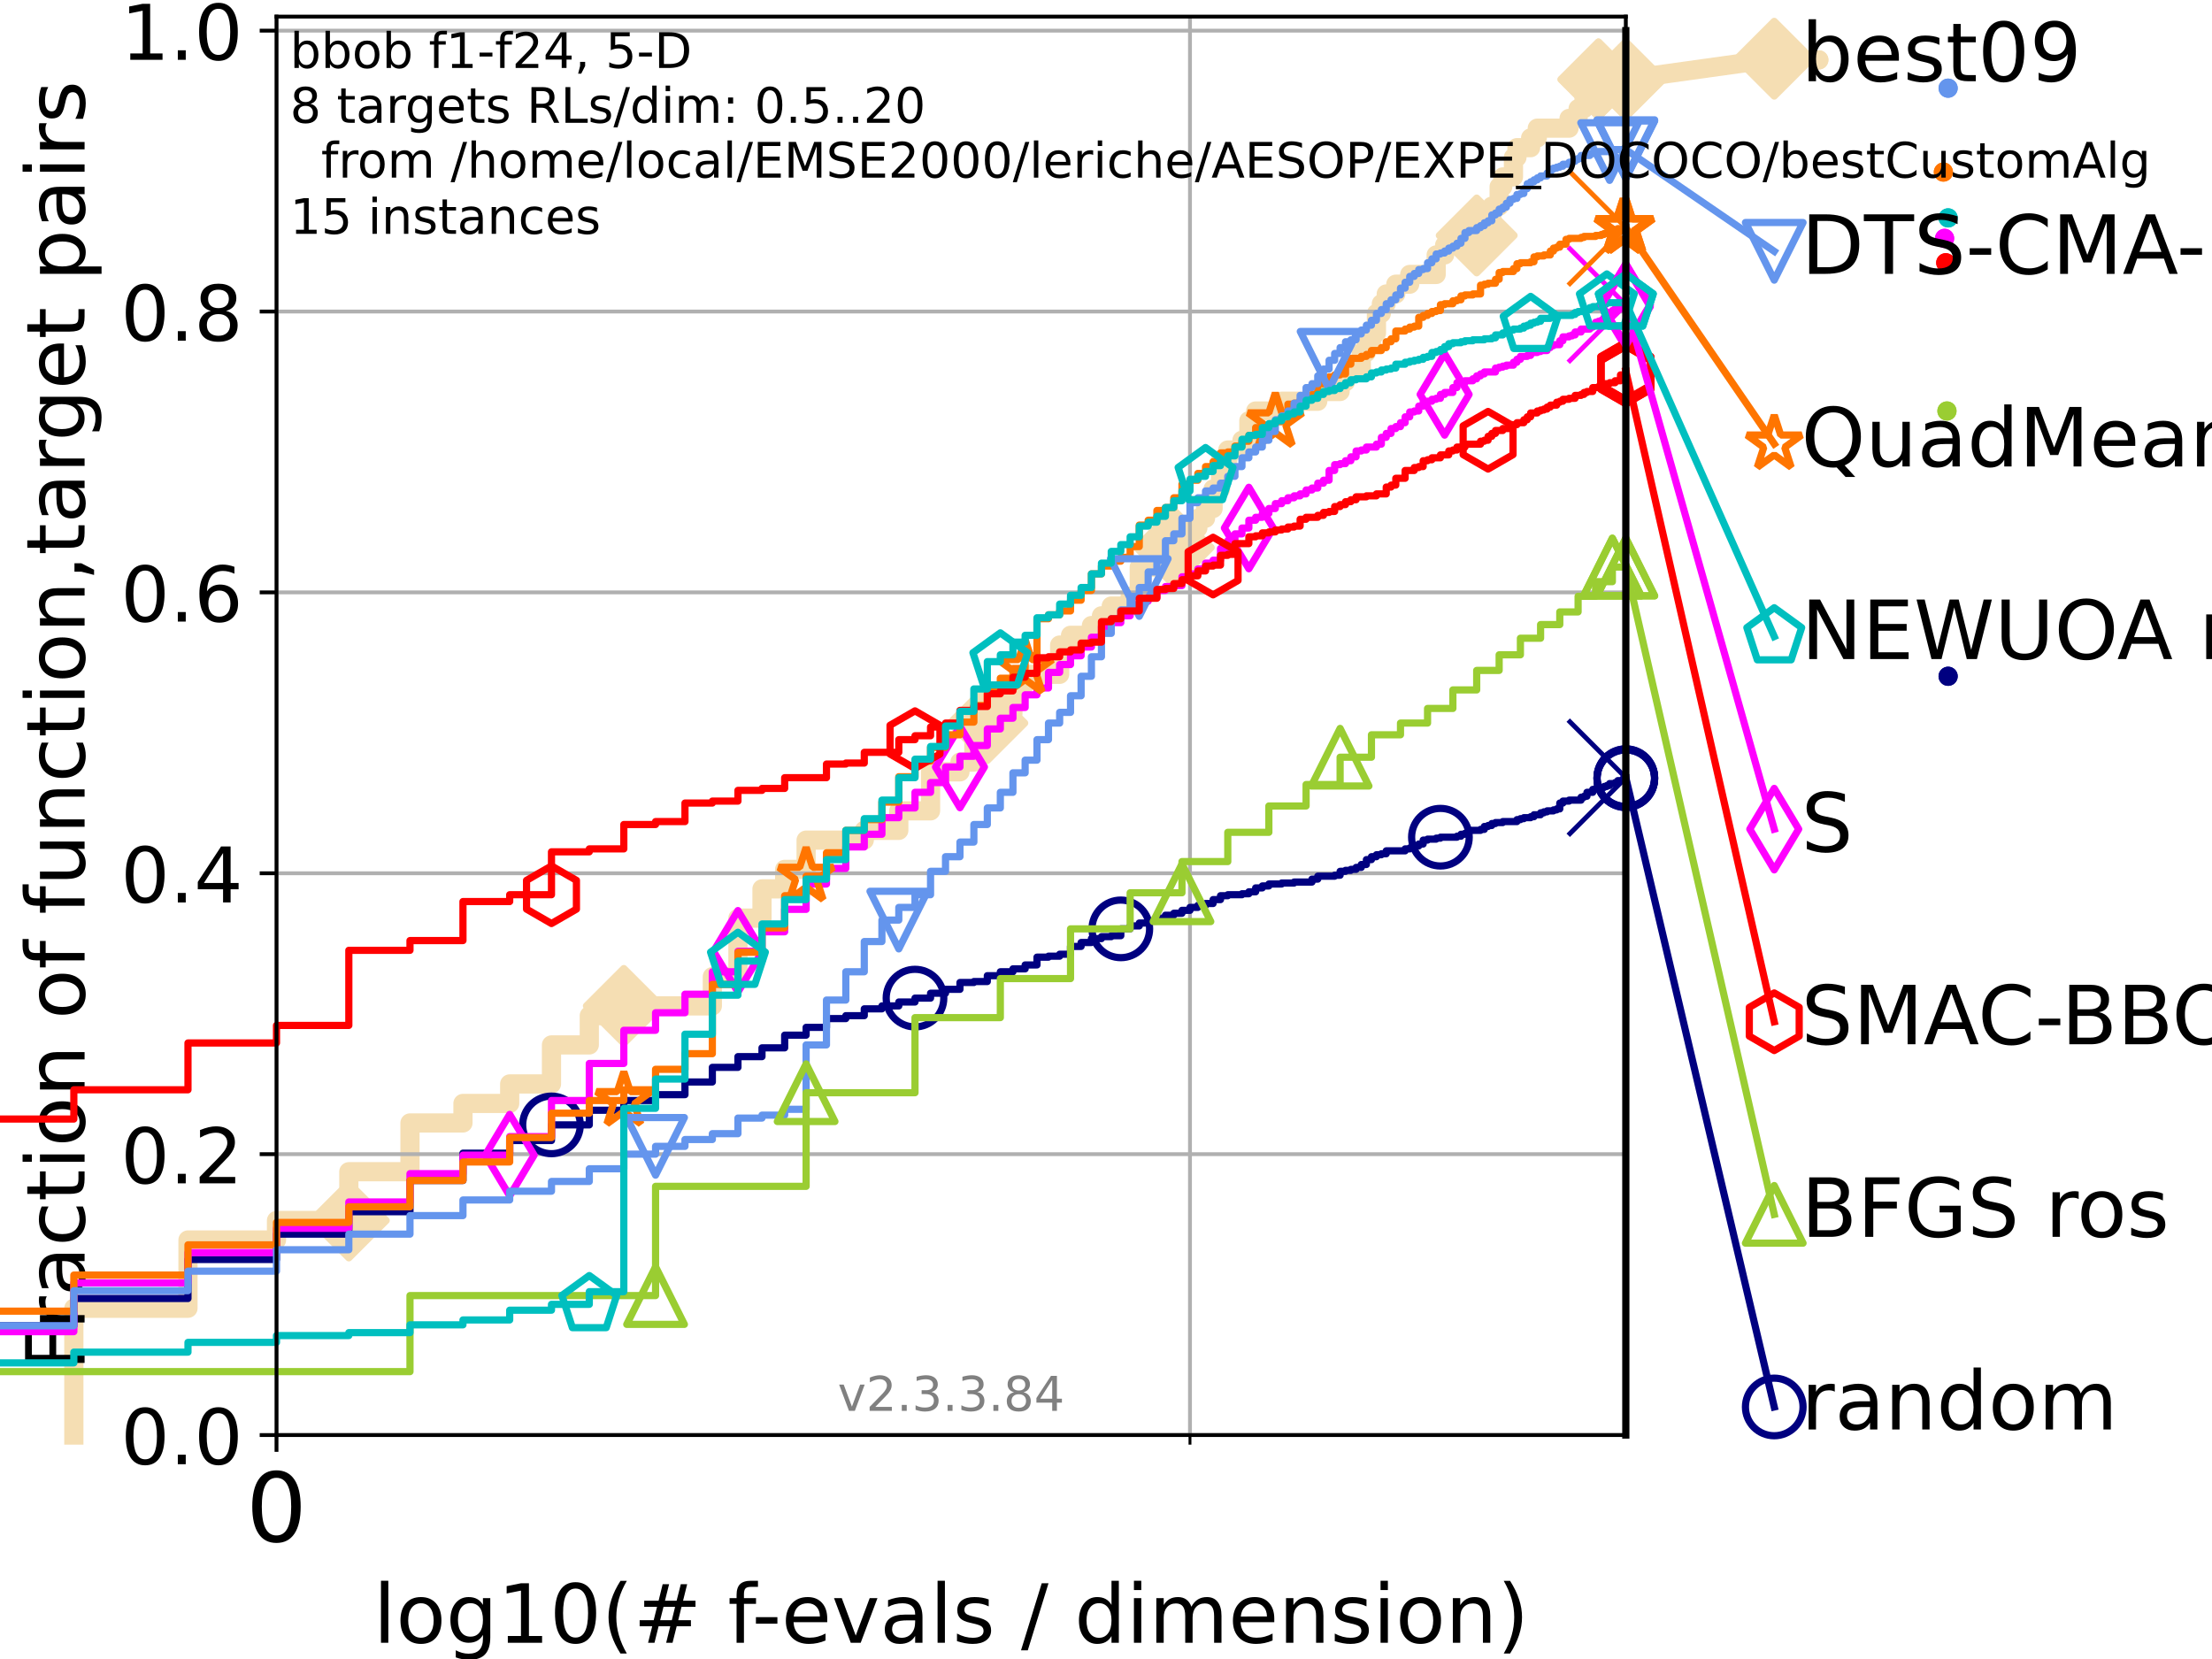 <?xml version="1.0" encoding="utf-8" standalone="no"?>
<!DOCTYPE svg PUBLIC "-//W3C//DTD SVG 1.1//EN"
  "http://www.w3.org/Graphics/SVG/1.1/DTD/svg11.dtd">
<!-- Created with matplotlib (https://matplotlib.org/) -->
<svg height="345.6pt" version="1.1" viewBox="0 0 460.8 345.6" width="460.8pt" xmlns="http://www.w3.org/2000/svg" xmlns:xlink="http://www.w3.org/1999/xlink">
 <defs>
  <style type="text/css">*{stroke-linecap:butt;stroke-linejoin:round;}</style>
 </defs>
 <g id="figure_1">
  <g id="patch_1">
   <path d="M 0 345.6 
L 460.8 345.6 
L 460.8 0 
L 0 0 
z
" style="fill:#ffffff;"/>
  </g>
  <g id="axes_1">
   <g id="patch_2">
    <path d="M 57.6 298.944 
L 338.688 298.944 
L 338.688 3.456 
L 57.6 3.456 
z
" style="fill:#ffffff;"/>
   </g>
   <g id="line2d_1">
    <path d="M 15.383 298.944 
L 15.383 272.532 
L 39.159 272.532 
L 39.159 258.31 
L 57.6 258.31 
L 57.6 254.247 
L 72.668 254.247 
L 72.668 244.089 
L 85.407 244.089 
L 85.407 233.93 
L 96.443 233.93 
L 96.443 229.867 
L 106.177 229.867 
L 106.177 225.803 
L 114.884 225.803 
L 114.884 217.677 
L 122.761 217.677 
L 122.761 211.582 
L 129.952 211.582 
L 129.952 209.55 
L 148.394 209.55 
L 148.394 203.455 
L 153.727 203.455 
L 153.727 191.265 
L 158.737 191.265 
L 158.737 185.17 
L 163.461 185.17 
L 163.461 181.106 
L 167.93 181.106 
L 167.93 175.011 
L 180.045 175.011 
L 180.045 172.98 
L 187.236 172.98 
L 187.236 168.916 
L 193.851 168.916 
L 193.851 160.79 
L 199.976 160.79 
L 199.976 158.758 
L 202.876 158.758 
L 202.876 152.663 
L 205.678 152.663 
L 205.678 150.631 
L 208.388 150.631 
L 208.388 148.599 
L 211.012 148.599 
L 211.012 142.504 
L 213.555 142.504 
L 213.555 140.473 
L 220.746 140.473 
L 220.746 134.378 
L 223.01 134.378 
L 223.01 132.346 
L 227.361 132.346 
L 227.361 130.314 
L 229.453 130.314 
L 229.453 128.283 
L 231.494 128.283 
L 231.494 126.251 
L 235.43 126.251 
L 235.43 124.219 
L 237.33 124.219 
L 237.33 118.124 
L 241.003 118.124 
L 241.003 116.093 
L 242.781 116.093 
L 242.781 114.061 
L 244.521 114.061 
L 244.521 112.029 
L 246.225 112.029 
L 246.225 109.997 
L 249.531 109.997 
L 249.531 107.966 
L 251.136 107.966 
L 251.136 105.934 
L 252.71 105.934 
L 252.71 101.871 
L 254.255 101.871 
L 254.255 95.776 
L 255.771 95.776 
L 255.771 93.744 
L 258.723 93.744 
L 258.723 91.712 
L 260.16 91.712 
L 260.16 87.649 
L 261.573 87.649 
L 261.573 85.617 
L 266.994 85.617 
L 266.994 83.586 
L 274.513 83.586 
L 274.513 81.554 
L 279.17 81.554 
L 279.17 79.522 
L 280.294 79.522 
L 280.294 77.491 
L 283.579 77.491 
L 283.579 73.427 
L 284.645 73.427 
L 284.645 71.395 
L 285.698 71.395 
L 285.698 69.364 
L 286.737 69.364 
L 286.737 65.3 
L 287.764 65.3 
L 287.764 63.269 
L 288.778 63.269 
L 288.778 61.237 
L 290.77 61.237 
L 290.77 59.205 
L 293.67 59.205 
L 293.67 57.174 
L 299.181 57.174 
L 299.181 53.11 
L 300.94 53.11 
L 300.94 51.079 
L 304.348 51.079 
L 304.348 49.047 
L 307.622 49.047 
L 307.622 44.984 
L 310.77 44.984 
L 310.77 42.952 
L 312.301 42.952 
L 312.301 38.889 
L 313.056 38.889 
L 313.056 36.857 
L 315.279 36.857 
L 315.279 32.794 
L 316.007 32.794 
L 316.007 30.762 
L 318.858 30.762 
L 318.858 28.73 
L 320.247 28.73 
L 320.247 26.698 
L 326.862 26.698 
L 326.862 24.667 
L 328.747 24.667 
L 328.747 22.635 
L 329.981 22.635 
L 329.981 20.603 
L 330.591 20.603 
L 330.591 18.572 
L 332.986 18.572 
L 332.986 16.54 
L 338.688 16.54 
L 338.688 16.54 
" style="fill:none;stroke:#f5deb3;stroke-linecap:square;stroke-width:4;"/>
   </g>
   <g id="line2d_2">
    <defs>
     <path d="M -0 7.778 
L 7.778 0 
L 0 -7.778 
L -7.778 -0 
z
" id="m963b8e59ab" style="stroke:#f5deb3;stroke-linejoin:miter;stroke-width:1.5;"/>
    </defs>
    <g>
     <use style="fill:#f5deb3;stroke:#f5deb3;stroke-linejoin:miter;stroke-width:1.5;" x="72.668" xlink:href="#m963b8e59ab" y="254.247"/>
     <use style="fill:#f5deb3;stroke:#f5deb3;stroke-linejoin:miter;stroke-width:1.5;" x="129.952" xlink:href="#m963b8e59ab" y="209.55"/>
     <use style="fill:#f5deb3;stroke:#f5deb3;stroke-linejoin:miter;stroke-width:1.5;" x="205.678" xlink:href="#m963b8e59ab" y="150.631"/>
     <use style="fill:#f5deb3;stroke:#f5deb3;stroke-linejoin:miter;stroke-width:1.5;" x="244.521" xlink:href="#m963b8e59ab" y="114.061"/>
     <use style="fill:#f5deb3;stroke:#f5deb3;stroke-linejoin:miter;stroke-width:1.5;" x="307.622" xlink:href="#m963b8e59ab" y="49.047"/>
     <use style="fill:#f5deb3;stroke:#f5deb3;stroke-linejoin:miter;stroke-width:1.5;" x="332.986" xlink:href="#m963b8e59ab" y="16.54"/>
     <use style="fill:#f5deb3;stroke:#f5deb3;stroke-linejoin:miter;stroke-width:1.5;" x="332.986" xlink:href="#m963b8e59ab" y="16.54"/>
     <use style="fill:#f5deb3;stroke:#f5deb3;stroke-linejoin:miter;stroke-width:1.5;" x="338.688" xlink:href="#m963b8e59ab" y="16.54"/>
    </g>
   </g>
   <g id="line2d_3">
    <path style="fill:none;stroke:#f5deb3;stroke-linecap:square;stroke-width:4;"/>
    <g/>
   </g>
   <g id="line2d_4">
    <path d="M 338.688 16.54 
L 369.608 12.233 
" style="fill:none;stroke:#f5deb3;stroke-linecap:square;stroke-width:4;"/>
    <g>
     <use style="fill:#f5deb3;stroke:#f5deb3;stroke-linejoin:miter;stroke-width:1.5;" x="338.688" xlink:href="#m963b8e59ab" y="16.54"/>
     <use style="fill:#f5deb3;stroke:#f5deb3;stroke-linejoin:miter;stroke-width:1.5;" x="369.608" xlink:href="#m963b8e59ab" y="12.233"/>
    </g>
   </g>
   <g id="matplotlib.axis_1">
    <g id="xtick_1">
     <g id="line2d_5">
      <path clip-path="url(#pa9758ea2d3)" d="M 57.6 298.944 
L 57.6 3.456 
" style="fill:none;stroke:#b0b0b0;stroke-linecap:square;stroke-width:0.8;"/>
     </g>
     <g id="line2d_6">
      <defs>
       <path d="M 0 0 
L 0 3.5 
" id="ma8dc350a89" style="stroke:#000000;stroke-width:0.8;"/>
      </defs>
      <g>
       <use style="stroke:#000000;stroke-width:0.8;" x="57.6" xlink:href="#ma8dc350a89" y="298.944"/>
      </g>
     </g>
     <g id="text_1">
      <!-- 0 -->
      <g transform="translate(51.237 321.141)scale(0.2 -0.2)">
       <defs>
        <path d="M 31.781 66.406 
Q 24.172 66.406 20.328 58.906 
Q 16.5 51.422 16.5 36.375 
Q 16.5 21.391 20.328 13.891 
Q 24.172 6.391 31.781 6.391 
Q 39.453 6.391 43.281 13.891 
Q 47.125 21.391 47.125 36.375 
Q 47.125 51.422 43.281 58.906 
Q 39.453 66.406 31.781 66.406 
z
M 31.781 74.219 
Q 44.047 74.219 50.516 64.516 
Q 56.984 54.828 56.984 36.375 
Q 56.984 17.969 50.516 8.266 
Q 44.047 -1.422 31.781 -1.422 
Q 19.531 -1.422 13.062 8.266 
Q 6.594 17.969 6.594 36.375 
Q 6.594 54.828 13.062 64.516 
Q 19.531 74.219 31.781 74.219 
z
" id="DejaVuSans-48"/>
       </defs>
       <use xlink:href="#DejaVuSans-48"/>
      </g>
     </g>
    </g>
    <g id="xtick_2">
     <g id="line2d_7">
      <path clip-path="url(#pa9758ea2d3)" d="M 247.894 298.944 
L 247.894 3.456 
" style="fill:none;stroke:#b0b0b0;stroke-linecap:square;stroke-width:0.8;"/>
     </g>
     <g id="line2d_8">
      <defs>
       <path d="M 0 0 
L 0 2 
" id="m3dfbbed3bc" style="stroke:#000000;stroke-width:0.6;"/>
      </defs>
      <g>
       <use style="stroke:#000000;stroke-width:0.6;" x="247.894" xlink:href="#m3dfbbed3bc" y="298.944"/>
      </g>
     </g>
    </g>
    <g id="text_2">
     <!-- log10(# f-evals / dimension) -->
     <g transform="translate(77.764 342.218)scale(0.17 -0.17)">
      <defs>
       <path d="M 9.422 75.984 
L 18.406 75.984 
L 18.406 0 
L 9.422 0 
z
" id="DejaVuSans-108"/>
       <path d="M 30.609 48.391 
Q 23.391 48.391 19.188 42.75 
Q 14.984 37.109 14.984 27.297 
Q 14.984 17.484 19.156 11.844 
Q 23.344 6.203 30.609 6.203 
Q 37.797 6.203 41.984 11.859 
Q 46.188 17.531 46.188 27.297 
Q 46.188 37.016 41.984 42.703 
Q 37.797 48.391 30.609 48.391 
z
M 30.609 56 
Q 42.328 56 49.016 48.375 
Q 55.719 40.766 55.719 27.297 
Q 55.719 13.875 49.016 6.219 
Q 42.328 -1.422 30.609 -1.422 
Q 18.844 -1.422 12.172 6.219 
Q 5.516 13.875 5.516 27.297 
Q 5.516 40.766 12.172 48.375 
Q 18.844 56 30.609 56 
z
" id="DejaVuSans-111"/>
       <path d="M 45.406 27.984 
Q 45.406 37.75 41.375 43.109 
Q 37.359 48.484 30.078 48.484 
Q 22.859 48.484 18.828 43.109 
Q 14.797 37.75 14.797 27.984 
Q 14.797 18.266 18.828 12.891 
Q 22.859 7.516 30.078 7.516 
Q 37.359 7.516 41.375 12.891 
Q 45.406 18.266 45.406 27.984 
z
M 54.391 6.781 
Q 54.391 -7.172 48.188 -13.984 
Q 42 -20.797 29.203 -20.797 
Q 24.469 -20.797 20.266 -20.094 
Q 16.062 -19.391 12.109 -17.922 
L 12.109 -9.188 
Q 16.062 -11.328 19.922 -12.344 
Q 23.781 -13.375 27.781 -13.375 
Q 36.625 -13.375 41.016 -8.766 
Q 45.406 -4.156 45.406 5.172 
L 45.406 9.625 
Q 42.625 4.781 38.281 2.391 
Q 33.938 0 27.875 0 
Q 17.828 0 11.672 7.656 
Q 5.516 15.328 5.516 27.984 
Q 5.516 40.672 11.672 48.328 
Q 17.828 56 27.875 56 
Q 33.938 56 38.281 53.609 
Q 42.625 51.219 45.406 46.391 
L 45.406 54.688 
L 54.391 54.688 
z
" id="DejaVuSans-103"/>
       <path d="M 12.406 8.297 
L 28.516 8.297 
L 28.516 63.922 
L 10.984 60.406 
L 10.984 69.391 
L 28.422 72.906 
L 38.281 72.906 
L 38.281 8.297 
L 54.391 8.297 
L 54.391 0 
L 12.406 0 
z
" id="DejaVuSans-49"/>
       <path d="M 31 75.875 
Q 24.469 64.656 21.281 53.656 
Q 18.109 42.672 18.109 31.391 
Q 18.109 20.125 21.312 9.062 
Q 24.516 -2 31 -13.188 
L 23.188 -13.188 
Q 15.875 -1.703 12.234 9.375 
Q 8.594 20.453 8.594 31.391 
Q 8.594 42.281 12.203 53.312 
Q 15.828 64.359 23.188 75.875 
z
" id="DejaVuSans-40"/>
       <path d="M 51.125 44 
L 36.922 44 
L 32.812 27.688 
L 47.125 27.688 
z
M 43.797 71.781 
L 38.719 51.516 
L 52.984 51.516 
L 58.109 71.781 
L 65.922 71.781 
L 60.891 51.516 
L 76.125 51.516 
L 76.125 44 
L 58.984 44 
L 54.984 27.688 
L 70.516 27.688 
L 70.516 20.219 
L 53.078 20.219 
L 48 0 
L 40.188 0 
L 45.219 20.219 
L 30.906 20.219 
L 25.875 0 
L 18.016 0 
L 23.094 20.219 
L 7.719 20.219 
L 7.719 27.688 
L 24.906 27.688 
L 29 44 
L 13.281 44 
L 13.281 51.516 
L 30.906 51.516 
L 35.891 71.781 
z
" id="DejaVuSans-35"/>
       <path id="DejaVuSans-32"/>
       <path d="M 37.109 75.984 
L 37.109 68.5 
L 28.516 68.5 
Q 23.688 68.5 21.797 66.547 
Q 19.922 64.594 19.922 59.516 
L 19.922 54.688 
L 34.719 54.688 
L 34.719 47.703 
L 19.922 47.703 
L 19.922 0 
L 10.891 0 
L 10.891 47.703 
L 2.297 47.703 
L 2.297 54.688 
L 10.891 54.688 
L 10.891 58.5 
Q 10.891 67.625 15.141 71.797 
Q 19.391 75.984 28.609 75.984 
z
" id="DejaVuSans-102"/>
       <path d="M 4.891 31.391 
L 31.203 31.391 
L 31.203 23.391 
L 4.891 23.391 
z
" id="DejaVuSans-45"/>
       <path d="M 56.203 29.594 
L 56.203 25.203 
L 14.891 25.203 
Q 15.484 15.922 20.484 11.062 
Q 25.484 6.203 34.422 6.203 
Q 39.594 6.203 44.453 7.469 
Q 49.312 8.734 54.109 11.281 
L 54.109 2.781 
Q 49.266 0.734 44.188 -0.344 
Q 39.109 -1.422 33.891 -1.422 
Q 20.797 -1.422 13.156 6.188 
Q 5.516 13.812 5.516 26.812 
Q 5.516 40.234 12.766 48.109 
Q 20.016 56 32.328 56 
Q 43.359 56 49.781 48.891 
Q 56.203 41.797 56.203 29.594 
z
M 47.219 32.234 
Q 47.125 39.594 43.094 43.984 
Q 39.062 48.391 32.422 48.391 
Q 24.906 48.391 20.391 44.141 
Q 15.875 39.891 15.188 32.172 
z
" id="DejaVuSans-101"/>
       <path d="M 2.984 54.688 
L 12.5 54.688 
L 29.594 8.797 
L 46.688 54.688 
L 56.203 54.688 
L 35.688 0 
L 23.484 0 
z
" id="DejaVuSans-118"/>
       <path d="M 34.281 27.484 
Q 23.391 27.484 19.188 25 
Q 14.984 22.516 14.984 16.5 
Q 14.984 11.719 18.141 8.906 
Q 21.297 6.109 26.703 6.109 
Q 34.188 6.109 38.703 11.406 
Q 43.219 16.703 43.219 25.484 
L 43.219 27.484 
z
M 52.203 31.203 
L 52.203 0 
L 43.219 0 
L 43.219 8.297 
Q 40.141 3.328 35.547 0.953 
Q 30.953 -1.422 24.312 -1.422 
Q 15.922 -1.422 10.953 3.297 
Q 6 8.016 6 15.922 
Q 6 25.141 12.172 29.828 
Q 18.359 34.516 30.609 34.516 
L 43.219 34.516 
L 43.219 35.406 
Q 43.219 41.609 39.141 45 
Q 35.062 48.391 27.688 48.391 
Q 23 48.391 18.547 47.266 
Q 14.109 46.141 10.016 43.891 
L 10.016 52.203 
Q 14.938 54.109 19.578 55.047 
Q 24.219 56 28.609 56 
Q 40.484 56 46.344 49.844 
Q 52.203 43.703 52.203 31.203 
z
" id="DejaVuSans-97"/>
       <path d="M 44.281 53.078 
L 44.281 44.578 
Q 40.484 46.531 36.375 47.5 
Q 32.281 48.484 27.875 48.484 
Q 21.188 48.484 17.844 46.438 
Q 14.5 44.391 14.5 40.281 
Q 14.5 37.156 16.891 35.375 
Q 19.281 33.594 26.516 31.984 
L 29.594 31.297 
Q 39.156 29.25 43.188 25.516 
Q 47.219 21.781 47.219 15.094 
Q 47.219 7.469 41.188 3.016 
Q 35.156 -1.422 24.609 -1.422 
Q 20.219 -1.422 15.453 -0.562 
Q 10.688 0.297 5.422 2 
L 5.422 11.281 
Q 10.406 8.688 15.234 7.391 
Q 20.062 6.109 24.812 6.109 
Q 31.156 6.109 34.562 8.281 
Q 37.984 10.453 37.984 14.406 
Q 37.984 18.062 35.516 20.016 
Q 33.062 21.969 24.703 23.781 
L 21.578 24.516 
Q 13.234 26.266 9.516 29.906 
Q 5.812 33.547 5.812 39.891 
Q 5.812 47.609 11.281 51.797 
Q 16.75 56 26.812 56 
Q 31.781 56 36.172 55.266 
Q 40.578 54.547 44.281 53.078 
z
" id="DejaVuSans-115"/>
       <path d="M 25.391 72.906 
L 33.688 72.906 
L 8.297 -9.281 
L 0 -9.281 
z
" id="DejaVuSans-47"/>
       <path d="M 45.406 46.391 
L 45.406 75.984 
L 54.391 75.984 
L 54.391 0 
L 45.406 0 
L 45.406 8.203 
Q 42.578 3.328 38.25 0.953 
Q 33.938 -1.422 27.875 -1.422 
Q 17.969 -1.422 11.734 6.484 
Q 5.516 14.406 5.516 27.297 
Q 5.516 40.188 11.734 48.094 
Q 17.969 56 27.875 56 
Q 33.938 56 38.25 53.625 
Q 42.578 51.266 45.406 46.391 
z
M 14.797 27.297 
Q 14.797 17.391 18.875 11.75 
Q 22.953 6.109 30.078 6.109 
Q 37.203 6.109 41.297 11.75 
Q 45.406 17.391 45.406 27.297 
Q 45.406 37.203 41.297 42.844 
Q 37.203 48.484 30.078 48.484 
Q 22.953 48.484 18.875 42.844 
Q 14.797 37.203 14.797 27.297 
z
" id="DejaVuSans-100"/>
       <path d="M 9.422 54.688 
L 18.406 54.688 
L 18.406 0 
L 9.422 0 
z
M 9.422 75.984 
L 18.406 75.984 
L 18.406 64.594 
L 9.422 64.594 
z
" id="DejaVuSans-105"/>
       <path d="M 52 44.188 
Q 55.375 50.25 60.062 53.125 
Q 64.75 56 71.094 56 
Q 79.641 56 84.281 50.016 
Q 88.922 44.047 88.922 33.016 
L 88.922 0 
L 79.891 0 
L 79.891 32.719 
Q 79.891 40.578 77.094 44.375 
Q 74.312 48.188 68.609 48.188 
Q 61.625 48.188 57.562 43.547 
Q 53.516 38.922 53.516 30.906 
L 53.516 0 
L 44.484 0 
L 44.484 32.719 
Q 44.484 40.625 41.703 44.406 
Q 38.922 48.188 33.109 48.188 
Q 26.219 48.188 22.156 43.531 
Q 18.109 38.875 18.109 30.906 
L 18.109 0 
L 9.078 0 
L 9.078 54.688 
L 18.109 54.688 
L 18.109 46.188 
Q 21.188 51.219 25.484 53.609 
Q 29.781 56 35.688 56 
Q 41.656 56 45.828 52.969 
Q 50 49.953 52 44.188 
z
" id="DejaVuSans-109"/>
       <path d="M 54.891 33.016 
L 54.891 0 
L 45.906 0 
L 45.906 32.719 
Q 45.906 40.484 42.875 44.328 
Q 39.844 48.188 33.797 48.188 
Q 26.516 48.188 22.312 43.547 
Q 18.109 38.922 18.109 30.906 
L 18.109 0 
L 9.078 0 
L 9.078 54.688 
L 18.109 54.688 
L 18.109 46.188 
Q 21.344 51.125 25.703 53.562 
Q 30.078 56 35.797 56 
Q 45.219 56 50.047 50.172 
Q 54.891 44.344 54.891 33.016 
z
" id="DejaVuSans-110"/>
       <path d="M 8.016 75.875 
L 15.828 75.875 
Q 23.141 64.359 26.781 53.312 
Q 30.422 42.281 30.422 31.391 
Q 30.422 20.453 26.781 9.375 
Q 23.141 -1.703 15.828 -13.188 
L 8.016 -13.188 
Q 14.5 -2 17.703 9.062 
Q 20.906 20.125 20.906 31.391 
Q 20.906 42.672 17.703 53.656 
Q 14.5 64.656 8.016 75.875 
z
" id="DejaVuSans-41"/>
      </defs>
      <use xlink:href="#DejaVuSans-108"/>
      <use x="27.783" xlink:href="#DejaVuSans-111"/>
      <use x="88.965" xlink:href="#DejaVuSans-103"/>
      <use x="152.441" xlink:href="#DejaVuSans-49"/>
      <use x="216.064" xlink:href="#DejaVuSans-48"/>
      <use x="279.688" xlink:href="#DejaVuSans-40"/>
      <use x="318.701" xlink:href="#DejaVuSans-35"/>
      <use x="402.49" xlink:href="#DejaVuSans-32"/>
      <use x="434.277" xlink:href="#DejaVuSans-102"/>
      <use x="463.982" xlink:href="#DejaVuSans-45"/>
      <use x="500.066" xlink:href="#DejaVuSans-101"/>
      <use x="561.59" xlink:href="#DejaVuSans-118"/>
      <use x="620.77" xlink:href="#DejaVuSans-97"/>
      <use x="682.049" xlink:href="#DejaVuSans-108"/>
      <use x="709.832" xlink:href="#DejaVuSans-115"/>
      <use x="761.932" xlink:href="#DejaVuSans-32"/>
      <use x="793.719" xlink:href="#DejaVuSans-47"/>
      <use x="827.41" xlink:href="#DejaVuSans-32"/>
      <use x="859.197" xlink:href="#DejaVuSans-100"/>
      <use x="922.674" xlink:href="#DejaVuSans-105"/>
      <use x="950.457" xlink:href="#DejaVuSans-109"/>
      <use x="1047.869" xlink:href="#DejaVuSans-101"/>
      <use x="1109.393" xlink:href="#DejaVuSans-110"/>
      <use x="1172.771" xlink:href="#DejaVuSans-115"/>
      <use x="1224.871" xlink:href="#DejaVuSans-105"/>
      <use x="1252.654" xlink:href="#DejaVuSans-111"/>
      <use x="1313.836" xlink:href="#DejaVuSans-110"/>
      <use x="1377.215" xlink:href="#DejaVuSans-41"/>
     </g>
    </g>
   </g>
   <g id="matplotlib.axis_2">
    <g id="ytick_1">
     <g id="line2d_9">
      <path clip-path="url(#pa9758ea2d3)" d="M 57.6 298.944 
L 338.688 298.944 
" style="fill:none;stroke:#b0b0b0;stroke-linecap:square;stroke-width:0.8;"/>
     </g>
     <g id="line2d_10">
      <defs>
       <path d="M 0 0 
L -3.5 0 
" id="m5193475961" style="stroke:#000000;stroke-width:0.8;"/>
      </defs>
      <g>
       <use style="stroke:#000000;stroke-width:0.8;" x="57.6" xlink:href="#m5193475961" y="298.944"/>
      </g>
     </g>
     <g id="text_3">
      <!-- 0.0 -->
      <g transform="translate(25.155 305.023)scale(0.16 -0.16)">
       <defs>
        <path d="M 10.688 12.406 
L 21 12.406 
L 21 0 
L 10.688 0 
z
" id="DejaVuSans-46"/>
       </defs>
       <use xlink:href="#DejaVuSans-48"/>
       <use x="63.623" xlink:href="#DejaVuSans-46"/>
       <use x="95.41" xlink:href="#DejaVuSans-48"/>
      </g>
     </g>
    </g>
    <g id="ytick_2">
     <g id="line2d_11">
      <path clip-path="url(#pa9758ea2d3)" d="M 57.6 240.432 
L 338.688 240.432 
" style="fill:none;stroke:#b0b0b0;stroke-linecap:square;stroke-width:0.8;"/>
     </g>
     <g id="line2d_12">
      <g>
       <use style="stroke:#000000;stroke-width:0.8;" x="57.6" xlink:href="#m5193475961" y="240.432"/>
      </g>
     </g>
     <g id="text_4">
      <!-- 0.2 -->
      <g transform="translate(25.155 246.51)scale(0.16 -0.16)">
       <defs>
        <path d="M 19.188 8.297 
L 53.609 8.297 
L 53.609 0 
L 7.328 0 
L 7.328 8.297 
Q 12.938 14.109 22.625 23.891 
Q 32.328 33.688 34.812 36.531 
Q 39.547 41.844 41.422 45.531 
Q 43.312 49.219 43.312 52.781 
Q 43.312 58.594 39.234 62.25 
Q 35.156 65.922 28.609 65.922 
Q 23.969 65.922 18.812 64.312 
Q 13.672 62.703 7.812 59.422 
L 7.812 69.391 
Q 13.766 71.781 18.938 73 
Q 24.125 74.219 28.422 74.219 
Q 39.75 74.219 46.484 68.547 
Q 53.219 62.891 53.219 53.422 
Q 53.219 48.922 51.531 44.891 
Q 49.859 40.875 45.406 35.406 
Q 44.188 33.984 37.641 27.219 
Q 31.109 20.453 19.188 8.297 
z
" id="DejaVuSans-50"/>
       </defs>
       <use xlink:href="#DejaVuSans-48"/>
       <use x="63.623" xlink:href="#DejaVuSans-46"/>
       <use x="95.41" xlink:href="#DejaVuSans-50"/>
      </g>
     </g>
    </g>
    <g id="ytick_3">
     <g id="line2d_13">
      <path clip-path="url(#pa9758ea2d3)" d="M 57.6 181.919 
L 338.688 181.919 
" style="fill:none;stroke:#b0b0b0;stroke-linecap:square;stroke-width:0.8;"/>
     </g>
     <g id="line2d_14">
      <g>
       <use style="stroke:#000000;stroke-width:0.8;" x="57.6" xlink:href="#m5193475961" y="181.919"/>
      </g>
     </g>
     <g id="text_5">
      <!-- 0.4 -->
      <g transform="translate(25.155 187.998)scale(0.16 -0.16)">
       <defs>
        <path d="M 37.797 64.312 
L 12.891 25.391 
L 37.797 25.391 
z
M 35.203 72.906 
L 47.609 72.906 
L 47.609 25.391 
L 58.016 25.391 
L 58.016 17.188 
L 47.609 17.188 
L 47.609 0 
L 37.797 0 
L 37.797 17.188 
L 4.891 17.188 
L 4.891 26.703 
z
" id="DejaVuSans-52"/>
       </defs>
       <use xlink:href="#DejaVuSans-48"/>
       <use x="63.623" xlink:href="#DejaVuSans-46"/>
       <use x="95.41" xlink:href="#DejaVuSans-52"/>
      </g>
     </g>
    </g>
    <g id="ytick_4">
     <g id="line2d_15">
      <path clip-path="url(#pa9758ea2d3)" d="M 57.6 123.407 
L 338.688 123.407 
" style="fill:none;stroke:#b0b0b0;stroke-linecap:square;stroke-width:0.8;"/>
     </g>
     <g id="line2d_16">
      <g>
       <use style="stroke:#000000;stroke-width:0.8;" x="57.6" xlink:href="#m5193475961" y="123.407"/>
      </g>
     </g>
     <g id="text_6">
      <!-- 0.6 -->
      <g transform="translate(25.155 129.485)scale(0.16 -0.16)">
       <defs>
        <path d="M 33.016 40.375 
Q 26.375 40.375 22.484 35.828 
Q 18.609 31.297 18.609 23.391 
Q 18.609 15.531 22.484 10.953 
Q 26.375 6.391 33.016 6.391 
Q 39.656 6.391 43.531 10.953 
Q 47.406 15.531 47.406 23.391 
Q 47.406 31.297 43.531 35.828 
Q 39.656 40.375 33.016 40.375 
z
M 52.594 71.297 
L 52.594 62.312 
Q 48.875 64.062 45.094 64.984 
Q 41.312 65.922 37.594 65.922 
Q 27.828 65.922 22.672 59.328 
Q 17.531 52.734 16.797 39.406 
Q 19.672 43.656 24.016 45.922 
Q 28.375 48.188 33.594 48.188 
Q 44.578 48.188 50.953 41.516 
Q 57.328 34.859 57.328 23.391 
Q 57.328 12.156 50.688 5.359 
Q 44.047 -1.422 33.016 -1.422 
Q 20.359 -1.422 13.672 8.266 
Q 6.984 17.969 6.984 36.375 
Q 6.984 53.656 15.188 63.938 
Q 23.391 74.219 37.203 74.219 
Q 40.922 74.219 44.703 73.484 
Q 48.484 72.75 52.594 71.297 
z
" id="DejaVuSans-54"/>
       </defs>
       <use xlink:href="#DejaVuSans-48"/>
       <use x="63.623" xlink:href="#DejaVuSans-46"/>
       <use x="95.41" xlink:href="#DejaVuSans-54"/>
      </g>
     </g>
    </g>
    <g id="ytick_5">
     <g id="line2d_17">
      <path clip-path="url(#pa9758ea2d3)" d="M 57.6 64.894 
L 338.688 64.894 
" style="fill:none;stroke:#b0b0b0;stroke-linecap:square;stroke-width:0.8;"/>
     </g>
     <g id="line2d_18">
      <g>
       <use style="stroke:#000000;stroke-width:0.8;" x="57.6" xlink:href="#m5193475961" y="64.894"/>
      </g>
     </g>
     <g id="text_7">
      <!-- 0.8 -->
      <g transform="translate(25.155 70.973)scale(0.16 -0.16)">
       <defs>
        <path d="M 31.781 34.625 
Q 24.75 34.625 20.719 30.859 
Q 16.703 27.094 16.703 20.516 
Q 16.703 13.922 20.719 10.156 
Q 24.75 6.391 31.781 6.391 
Q 38.812 6.391 42.859 10.172 
Q 46.922 13.969 46.922 20.516 
Q 46.922 27.094 42.891 30.859 
Q 38.875 34.625 31.781 34.625 
z
M 21.922 38.812 
Q 15.578 40.375 12.031 44.719 
Q 8.5 49.078 8.5 55.328 
Q 8.5 64.062 14.719 69.141 
Q 20.953 74.219 31.781 74.219 
Q 42.672 74.219 48.875 69.141 
Q 55.078 64.062 55.078 55.328 
Q 55.078 49.078 51.531 44.719 
Q 48 40.375 41.703 38.812 
Q 48.828 37.156 52.797 32.312 
Q 56.781 27.484 56.781 20.516 
Q 56.781 9.906 50.312 4.234 
Q 43.844 -1.422 31.781 -1.422 
Q 19.734 -1.422 13.25 4.234 
Q 6.781 9.906 6.781 20.516 
Q 6.781 27.484 10.781 32.312 
Q 14.797 37.156 21.922 38.812 
z
M 18.312 54.391 
Q 18.312 48.734 21.844 45.562 
Q 25.391 42.391 31.781 42.391 
Q 38.141 42.391 41.719 45.562 
Q 45.312 48.734 45.312 54.391 
Q 45.312 60.062 41.719 63.234 
Q 38.141 66.406 31.781 66.406 
Q 25.391 66.406 21.844 63.234 
Q 18.312 60.062 18.312 54.391 
z
" id="DejaVuSans-56"/>
       </defs>
       <use xlink:href="#DejaVuSans-48"/>
       <use x="63.623" xlink:href="#DejaVuSans-46"/>
       <use x="95.41" xlink:href="#DejaVuSans-56"/>
      </g>
     </g>
    </g>
    <g id="ytick_6">
     <g id="line2d_19">
      <path clip-path="url(#pa9758ea2d3)" d="M 57.6 6.382 
L 338.688 6.382 
" style="fill:none;stroke:#b0b0b0;stroke-linecap:square;stroke-width:0.8;"/>
     </g>
     <g id="line2d_20">
      <g>
       <use style="stroke:#000000;stroke-width:0.8;" x="57.6" xlink:href="#m5193475961" y="6.382"/>
      </g>
     </g>
     <g id="text_8">
      <!-- 1.0 -->
      <g transform="translate(25.155 12.46)scale(0.16 -0.16)">
       <use xlink:href="#DejaVuSans-49"/>
       <use x="63.623" xlink:href="#DejaVuSans-46"/>
       <use x="95.41" xlink:href="#DejaVuSans-48"/>
      </g>
     </g>
    </g>
    <g id="text_9">
     <!-- Fraction of function,target pairs -->
     <g transform="translate(17.62 285.585)rotate(-90)scale(0.17 -0.17)">
      <defs>
       <path d="M 9.812 72.906 
L 51.703 72.906 
L 51.703 64.594 
L 19.672 64.594 
L 19.672 43.109 
L 48.578 43.109 
L 48.578 34.812 
L 19.672 34.812 
L 19.672 0 
L 9.812 0 
z
" id="DejaVuSans-70"/>
       <path d="M 41.109 46.297 
Q 39.594 47.172 37.812 47.578 
Q 36.031 48 33.891 48 
Q 26.266 48 22.188 43.047 
Q 18.109 38.094 18.109 28.812 
L 18.109 0 
L 9.078 0 
L 9.078 54.688 
L 18.109 54.688 
L 18.109 46.188 
Q 20.953 51.172 25.484 53.578 
Q 30.031 56 36.531 56 
Q 37.453 56 38.578 55.875 
Q 39.703 55.766 41.062 55.516 
z
" id="DejaVuSans-114"/>
       <path d="M 48.781 52.594 
L 48.781 44.188 
Q 44.969 46.297 41.141 47.344 
Q 37.312 48.391 33.406 48.391 
Q 24.656 48.391 19.812 42.844 
Q 14.984 37.312 14.984 27.297 
Q 14.984 17.281 19.812 11.734 
Q 24.656 6.203 33.406 6.203 
Q 37.312 6.203 41.141 7.25 
Q 44.969 8.297 48.781 10.406 
L 48.781 2.094 
Q 45.016 0.344 40.984 -0.531 
Q 36.969 -1.422 32.422 -1.422 
Q 20.062 -1.422 12.781 6.344 
Q 5.516 14.109 5.516 27.297 
Q 5.516 40.672 12.859 48.328 
Q 20.219 56 33.016 56 
Q 37.156 56 41.109 55.141 
Q 45.062 54.297 48.781 52.594 
z
" id="DejaVuSans-99"/>
       <path d="M 18.312 70.219 
L 18.312 54.688 
L 36.812 54.688 
L 36.812 47.703 
L 18.312 47.703 
L 18.312 18.016 
Q 18.312 11.328 20.141 9.422 
Q 21.969 7.516 27.594 7.516 
L 36.812 7.516 
L 36.812 0 
L 27.594 0 
Q 17.188 0 13.234 3.875 
Q 9.281 7.766 9.281 18.016 
L 9.281 47.703 
L 2.688 47.703 
L 2.688 54.688 
L 9.281 54.688 
L 9.281 70.219 
z
" id="DejaVuSans-116"/>
       <path d="M 8.5 21.578 
L 8.5 54.688 
L 17.484 54.688 
L 17.484 21.922 
Q 17.484 14.156 20.5 10.266 
Q 23.531 6.391 29.594 6.391 
Q 36.859 6.391 41.078 11.031 
Q 45.312 15.672 45.312 23.688 
L 45.312 54.688 
L 54.297 54.688 
L 54.297 0 
L 45.312 0 
L 45.312 8.406 
Q 42.047 3.422 37.719 1 
Q 33.406 -1.422 27.688 -1.422 
Q 18.266 -1.422 13.375 4.438 
Q 8.5 10.297 8.5 21.578 
z
M 31.109 56 
z
" id="DejaVuSans-117"/>
       <path d="M 11.719 12.406 
L 22.016 12.406 
L 22.016 4 
L 14.016 -11.625 
L 7.719 -11.625 
L 11.719 4 
z
" id="DejaVuSans-44"/>
       <path d="M 18.109 8.203 
L 18.109 -20.797 
L 9.078 -20.797 
L 9.078 54.688 
L 18.109 54.688 
L 18.109 46.391 
Q 20.953 51.266 25.266 53.625 
Q 29.594 56 35.594 56 
Q 45.562 56 51.781 48.094 
Q 58.016 40.188 58.016 27.297 
Q 58.016 14.406 51.781 6.484 
Q 45.562 -1.422 35.594 -1.422 
Q 29.594 -1.422 25.266 0.953 
Q 20.953 3.328 18.109 8.203 
z
M 48.688 27.297 
Q 48.688 37.203 44.609 42.844 
Q 40.531 48.484 33.406 48.484 
Q 26.266 48.484 22.188 42.844 
Q 18.109 37.203 18.109 27.297 
Q 18.109 17.391 22.188 11.75 
Q 26.266 6.109 33.406 6.109 
Q 40.531 6.109 44.609 11.75 
Q 48.688 17.391 48.688 27.297 
z
" id="DejaVuSans-112"/>
      </defs>
      <use xlink:href="#DejaVuSans-70"/>
      <use x="50.27" xlink:href="#DejaVuSans-114"/>
      <use x="91.383" xlink:href="#DejaVuSans-97"/>
      <use x="152.662" xlink:href="#DejaVuSans-99"/>
      <use x="207.643" xlink:href="#DejaVuSans-116"/>
      <use x="246.852" xlink:href="#DejaVuSans-105"/>
      <use x="274.635" xlink:href="#DejaVuSans-111"/>
      <use x="335.816" xlink:href="#DejaVuSans-110"/>
      <use x="399.195" xlink:href="#DejaVuSans-32"/>
      <use x="430.982" xlink:href="#DejaVuSans-111"/>
      <use x="492.164" xlink:href="#DejaVuSans-102"/>
      <use x="527.369" xlink:href="#DejaVuSans-32"/>
      <use x="559.156" xlink:href="#DejaVuSans-102"/>
      <use x="594.361" xlink:href="#DejaVuSans-117"/>
      <use x="657.74" xlink:href="#DejaVuSans-110"/>
      <use x="721.119" xlink:href="#DejaVuSans-99"/>
      <use x="776.1" xlink:href="#DejaVuSans-116"/>
      <use x="815.309" xlink:href="#DejaVuSans-105"/>
      <use x="843.092" xlink:href="#DejaVuSans-111"/>
      <use x="904.273" xlink:href="#DejaVuSans-110"/>
      <use x="967.652" xlink:href="#DejaVuSans-44"/>
      <use x="999.439" xlink:href="#DejaVuSans-116"/>
      <use x="1038.648" xlink:href="#DejaVuSans-97"/>
      <use x="1099.928" xlink:href="#DejaVuSans-114"/>
      <use x="1139.291" xlink:href="#DejaVuSans-103"/>
      <use x="1202.768" xlink:href="#DejaVuSans-101"/>
      <use x="1264.291" xlink:href="#DejaVuSans-116"/>
      <use x="1303.5" xlink:href="#DejaVuSans-32"/>
      <use x="1335.287" xlink:href="#DejaVuSans-112"/>
      <use x="1398.764" xlink:href="#DejaVuSans-97"/>
      <use x="1460.043" xlink:href="#DejaVuSans-105"/>
      <use x="1487.826" xlink:href="#DejaVuSans-114"/>
      <use x="1528.939" xlink:href="#DejaVuSans-115"/>
     </g>
    </g>
   </g>
   <g id="line2d_21">
    <defs>
     <path d="M 0 1.5 
C 0.398 1.5 0.779 1.342 1.061 1.061 
C 1.342 0.779 1.5 0.398 1.5 0 
C 1.5 -0.398 1.342 -0.779 1.061 -1.061 
C 0.779 -1.342 0.398 -1.5 0 -1.5 
C -0.398 -1.5 -0.779 -1.342 -1.061 -1.061 
C -1.342 -0.779 -1.5 -0.398 -1.5 0 
C -1.5 0.398 -1.342 0.779 -1.061 1.061 
C -0.779 1.342 -0.398 1.5 0 1.5 
z
" id="maf684e12a7" style="stroke:#f5deb3;"/>
    </defs>
    <g>
     <use style="fill:#f5deb3;stroke:#f5deb3;" x="378.897" xlink:href="#maf684e12a7" y="12.477"/>
     <use style="fill:#f5deb3;stroke:#f5deb3;" x="378.897" xlink:href="#maf684e12a7" y="12.477"/>
    </g>
   </g>
   <g id="line2d_22">
    <defs>
     <path d="M 0 1.5 
C 0.398 1.5 0.779 1.342 1.061 1.061 
C 1.342 0.779 1.5 0.398 1.5 0 
C 1.5 -0.398 1.342 -0.779 1.061 -1.061 
C 0.779 -1.342 0.398 -1.5 0 -1.5 
C -0.398 -1.5 -0.779 -1.342 -1.061 -1.061 
C -1.342 -0.779 -1.5 -0.398 -1.5 0 
C -1.5 0.398 -1.342 0.779 -1.061 1.061 
C -0.779 1.342 -0.398 1.5 0 1.5 
z
" id="md3d308fe28" style="stroke:#000080;"/>
    </defs>
    <g>
     <use style="fill:#000080;stroke:#000080;" x="405.829" xlink:href="#md3d308fe28" y="140.879"/>
     <use style="fill:#000080;stroke:#000080;" x="405.829" xlink:href="#md3d308fe28" y="140.879"/>
    </g>
   </g>
   <g id="line2d_23">
    <path d="M -1 276.189 
L 15.383 276.189 
L 15.383 270.5 
L 39.159 270.5 
L 39.159 262.374 
L 57.6 262.374 
L 57.6 257.091 
L 72.668 257.091 
L 72.668 252.418 
L 85.407 252.418 
L 85.407 245.917 
L 96.443 245.917 
L 96.443 240.228 
L 106.177 240.228 
L 106.177 237.587 
L 114.884 237.587 
L 114.884 234.336 
L 122.761 234.336 
L 122.761 231.289 
L 129.952 231.289 
L 129.952 229.257 
L 136.567 229.257 
L 136.567 228.038 
L 142.692 228.038 
L 142.692 225.397 
L 148.394 225.397 
L 148.394 222.35 
L 153.727 222.35 
L 153.727 220.115 
L 158.737 220.115 
L 158.737 218.286 
L 163.461 218.286 
L 163.461 215.645 
L 167.93 215.645 
L 167.93 214.02 
L 172.169 214.02 
L 172.169 212.191 
L 176.201 212.191 
L 176.201 211.582 
L 180.045 211.582 
L 180.045 210.159 
L 183.719 210.159 
L 183.719 209.55 
L 187.236 209.55 
L 187.236 208.737 
L 190.61 208.737 
L 190.61 207.925 
L 193.851 207.925 
L 193.851 206.909 
L 196.97 206.909 
L 196.97 206.096 
L 199.976 206.096 
L 199.976 204.674 
L 202.876 204.674 
L 202.876 204.471 
L 205.678 204.471 
L 205.678 203.252 
L 208.388 203.252 
L 208.388 202.439 
L 211.012 202.439 
L 211.012 201.83 
L 213.555 201.83 
L 213.555 201.017 
L 216.022 201.017 
L 216.022 199.392 
L 218.417 199.392 
L 218.417 199.188 
L 220.746 199.188 
L 220.746 198.782 
L 223.01 198.782 
L 223.01 197.157 
L 225.214 197.157 
L 225.214 196.344 
L 227.361 196.344 
L 227.361 195.531 
L 229.453 195.531 
L 229.453 195.125 
L 231.494 195.125 
L 231.494 194.922 
L 233.485 194.922 
L 233.485 193.5 
L 235.43 193.5 
L 235.43 192.89 
L 237.33 192.89 
L 237.33 192.281 
L 239.187 192.281 
L 239.187 191.874 
L 241.003 191.874 
L 241.003 191.265 
L 242.781 191.265 
L 242.781 190.655 
L 244.521 190.655 
L 244.521 190.249 
L 246.225 190.249 
L 246.225 189.639 
L 247.894 189.639 
L 247.894 189.03 
L 249.531 189.03 
L 249.531 188.624 
L 251.136 188.624 
L 251.136 188.217 
L 252.71 188.217 
L 252.71 187.405 
L 254.255 187.405 
L 254.255 186.592 
L 255.771 186.592 
L 255.771 186.389 
L 258.723 186.389 
L 258.723 186.186 
L 260.16 186.186 
L 260.16 185.779 
L 261.573 185.779 
L 261.573 184.967 
L 262.962 184.967 
L 262.962 184.56 
L 264.328 184.56 
L 264.328 184.154 
L 266.994 184.154 
L 266.994 183.951 
L 269.577 183.951 
L 269.577 183.748 
L 273.306 183.748 
L 273.306 183.138 
L 274.513 183.138 
L 274.513 182.529 
L 278.03 182.529 
L 278.03 182.325 
L 279.17 182.325 
L 279.17 181.513 
L 280.294 181.513 
L 280.294 181.31 
L 281.404 181.31 
L 281.404 181.106 
L 282.498 181.106 
L 282.498 180.7 
L 283.579 180.7 
L 283.579 180.091 
L 284.645 180.091 
L 284.645 179.075 
L 285.698 179.075 
L 285.698 178.465 
L 286.737 178.465 
L 286.737 178.059 
L 287.764 178.059 
L 287.764 177.856 
L 288.778 177.856 
L 288.778 177.246 
L 292.714 177.246 
L 292.714 176.84 
L 293.67 176.84 
L 293.67 176.637 
L 294.614 176.637 
L 294.614 176.23 
L 295.548 176.23 
L 295.548 175.824 
L 296.471 175.824 
L 296.471 175.011 
L 297.385 175.011 
L 297.385 174.808 
L 299.181 174.808 
L 299.181 174.605 
L 300.065 174.605 
L 300.065 174.402 
L 303.509 174.402 
L 303.509 174.199 
L 304.348 174.199 
L 304.348 173.792 
L 305.179 173.792 
L 305.179 173.589 
L 306.001 173.589 
L 306.001 172.98 
L 308.42 172.98 
L 308.42 172.776 
L 309.211 172.776 
L 309.211 172.167 
L 309.994 172.167 
L 309.994 171.964 
L 310.77 171.964 
L 310.77 171.557 
L 311.539 171.557 
L 311.539 171.354 
L 313.056 171.354 
L 313.056 171.151 
L 316.007 171.151 
L 316.007 170.745 
L 316.729 170.745 
L 316.729 170.542 
L 317.445 170.542 
L 317.445 170.338 
L 318.858 170.338 
L 318.858 170.135 
L 319.555 170.135 
L 319.555 169.729 
L 320.932 169.729 
L 320.932 169.323 
L 321.613 169.323 
L 321.613 169.119 
L 322.287 169.119 
L 322.287 168.916 
L 323.62 168.916 
L 323.62 168.713 
L 324.279 168.713 
L 324.279 168.51 
L 324.932 168.51 
L 324.932 167.291 
L 325.58 167.291 
L 325.58 166.885 
L 326.862 166.885 
L 326.862 166.681 
L 329.366 166.681 
L 329.366 166.072 
L 329.981 166.072 
L 329.981 165.869 
L 330.591 165.869 
L 330.591 165.056 
L 331.797 165.056 
L 331.797 164.447 
L 332.394 164.447 
L 332.394 164.243 
L 332.986 164.243 
L 332.986 164.04 
L 334.158 164.04 
L 334.158 163.837 
L 334.738 163.837 
L 334.738 163.634 
L 335.314 163.634 
L 335.314 163.228 
L 336.454 163.228 
L 336.454 163.024 
L 337.018 163.024 
L 337.018 162.618 
L 338.135 162.618 
L 338.135 162.212 
L 338.688 162.212 
L 338.688 162.009 
L 338.688 162.009 
" style="fill:none;stroke:#000080;stroke-linecap:square;stroke-width:1.5;"/>
   </g>
   <g id="line2d_24">
    <defs>
     <path d="M 0 6 
C 1.591 6 3.117 5.368 4.243 4.243 
C 5.368 3.117 6 1.591 6 0 
C 6 -1.591 5.368 -3.117 4.243 -4.243 
C 3.117 -5.368 1.591 -6 0 -6 
C -1.591 -6 -3.117 -5.368 -4.243 -4.243 
C -5.368 -3.117 -6 -1.591 -6 0 
C -6 1.591 -5.368 3.117 -4.243 4.243 
C -3.117 5.368 -1.591 6 0 6 
z
" id="mb77c866d1c" style="stroke:#000080;stroke-width:1.5;"/>
    </defs>
    <g>
     <use style="fill-opacity:0;stroke:#000080;stroke-width:1.5;" x="114.884" xlink:href="#mb77c866d1c" y="234.336"/>
     <use style="fill-opacity:0;stroke:#000080;stroke-width:1.5;" x="190.61" xlink:href="#mb77c866d1c" y="207.925"/>
     <use style="fill-opacity:0;stroke:#000080;stroke-width:1.5;" x="233.485" xlink:href="#mb77c866d1c" y="193.5"/>
     <use style="fill-opacity:0;stroke:#000080;stroke-width:1.5;" x="300.065" xlink:href="#mb77c866d1c" y="174.402"/>
     <use style="fill-opacity:0;stroke:#000080;stroke-width:1.5;" x="338.688" xlink:href="#mb77c866d1c" y="162.212"/>
     <use style="fill-opacity:0;stroke:#000080;stroke-width:1.5;" x="338.688" xlink:href="#mb77c866d1c" y="162.212"/>
     <use style="fill-opacity:0;stroke:#000080;stroke-width:1.5;" x="338.688" xlink:href="#mb77c866d1c" y="162.009"/>
    </g>
   </g>
   <g id="line2d_25">
    <path style="fill:none;stroke:#000080;stroke-linecap:square;stroke-width:1.5;"/>
    <g/>
   </g>
   <g id="line2d_26">
    <path clip-path="url(#pa9758ea2d3)" d="M 338.688 162.009 
" style="fill:none;stroke:#000080;stroke-linecap:square;stroke-width:1.5;"/>
    <defs>
     <path d="M -12 12 
L 12 -12 
M -12 -12 
L 12 12 
" id="m6bedaed181" style="stroke:#000080;"/>
    </defs>
    <g clip-path="url(#pa9758ea2d3)">
     <use style="fill:#000080;stroke:#000080;" x="338.688" xlink:href="#m6bedaed181" y="162.009"/>
    </g>
   </g>
   <g id="line2d_27">
    <defs>
     <path d="M 0 1.5 
C 0.398 1.5 0.779 1.342 1.061 1.061 
C 1.342 0.779 1.5 0.398 1.5 0 
C 1.5 -0.398 1.342 -0.779 1.061 -1.061 
C 0.779 -1.342 0.398 -1.5 0 -1.5 
C -0.398 -1.5 -0.779 -1.342 -1.061 -1.061 
C -1.342 -0.779 -1.5 -0.398 -1.5 0 
C -1.5 0.398 -1.342 0.779 -1.061 1.061 
C -0.779 1.342 -0.398 1.5 0 1.5 
z
" id="m78dd9cdbea" style="stroke:#ff00ff;"/>
    </defs>
    <g>
     <use style="fill:#ff00ff;stroke:#ff00ff;" x="405.092" xlink:href="#m78dd9cdbea" y="49.656"/>
     <use style="fill:#ff00ff;stroke:#ff00ff;" x="405.092" xlink:href="#m78dd9cdbea" y="49.656"/>
    </g>
   </g>
   <g id="line2d_28">
    <path d="M -1 277.408 
L 15.383 277.408 
L 15.383 267.25 
L 39.159 267.25 
L 39.159 260.952 
L 57.6 260.952 
L 57.6 255.872 
L 72.668 255.872 
L 72.668 250.387 
L 85.407 250.387 
L 85.407 244.495 
L 96.443 244.495 
L 96.443 240.635 
L 106.177 240.635 
L 106.177 236.774 
L 114.884 236.774 
L 114.884 229.257 
L 122.761 229.257 
L 122.761 221.537 
L 129.952 221.537 
L 129.952 214.629 
L 136.567 214.629 
L 136.567 210.972 
L 142.692 210.972 
L 142.692 207.112 
L 148.394 207.112 
L 148.394 202.439 
L 153.727 202.439 
L 153.727 198.173 
L 158.737 198.173 
L 158.737 194.109 
L 163.461 194.109 
L 163.461 189.436 
L 167.93 189.436 
L 167.93 184.154 
L 172.169 184.154 
L 172.169 180.903 
L 176.201 180.903 
L 176.201 176.434 
L 180.045 176.434 
L 180.045 173.792 
L 183.719 173.792 
L 183.719 170.338 
L 187.236 170.338 
L 187.236 168.307 
L 190.61 168.307 
L 190.61 165.056 
L 193.851 165.056 
L 193.851 163.024 
L 196.97 163.024 
L 196.97 159.774 
L 199.976 159.774 
L 199.976 157.539 
L 202.876 157.539 
L 202.876 155.304 
L 205.678 155.304 
L 205.678 151.85 
L 208.388 151.85 
L 208.388 149.615 
L 211.012 149.615 
L 211.012 147.38 
L 213.555 147.38 
L 213.555 144.739 
L 216.022 144.739 
L 216.022 143.317 
L 218.417 143.317 
L 218.417 140.066 
L 220.746 140.066 
L 220.746 138.441 
L 223.01 138.441 
L 223.01 136.613 
L 225.214 136.613 
L 225.214 134.784 
L 227.361 134.784 
L 227.361 132.752 
L 229.453 132.752 
L 229.453 130.517 
L 231.494 130.517 
L 231.494 129.705 
L 233.485 129.705 
L 233.485 128.283 
L 235.43 128.283 
L 235.43 127.064 
L 237.33 127.064 
L 237.33 125.235 
L 239.187 125.235 
L 239.187 124.422 
L 241.003 124.422 
L 241.003 123 
L 242.781 123 
L 242.781 122.188 
L 244.521 122.188 
L 244.521 121.984 
L 246.225 121.984 
L 246.225 120.156 
L 247.894 120.156 
L 247.894 119.546 
L 249.531 119.546 
L 249.531 118.531 
L 251.136 118.531 
L 251.136 117.312 
L 252.71 117.312 
L 252.71 116.702 
L 254.255 116.702 
L 254.255 114.264 
L 255.771 114.264 
L 255.771 112.639 
L 257.26 112.639 
L 257.26 111.216 
L 258.723 111.216 
L 258.723 109.997 
L 260.16 109.997 
L 260.16 108.372 
L 261.573 108.372 
L 261.573 107.763 
L 262.962 107.763 
L 262.962 106.95 
L 264.328 106.95 
L 264.328 105.934 
L 265.672 105.934 
L 265.672 104.918 
L 266.994 104.918 
L 266.994 104.309 
L 268.296 104.309 
L 268.296 103.699 
L 269.577 103.699 
L 269.577 103.293 
L 270.839 103.293 
L 270.839 102.887 
L 272.082 102.887 
L 272.082 102.074 
L 273.306 102.074 
L 273.306 101.668 
L 274.513 101.668 
L 274.513 100.652 
L 275.702 100.652 
L 275.702 100.042 
L 276.874 100.042 
L 276.874 98.011 
L 278.03 98.011 
L 278.03 96.792 
L 279.17 96.792 
L 279.17 96.588 
L 280.294 96.588 
L 280.294 95.979 
L 281.404 95.979 
L 281.404 95.166 
L 282.498 95.166 
L 282.498 93.947 
L 283.579 93.947 
L 283.579 93.744 
L 284.645 93.744 
L 284.645 93.134 
L 286.737 93.134 
L 286.737 92.525 
L 287.764 92.525 
L 287.764 91.103 
L 288.778 91.103 
L 288.778 90.29 
L 289.78 90.29 
L 289.78 89.274 
L 290.77 89.274 
L 290.77 88.868 
L 291.748 88.868 
L 291.748 88.055 
L 292.714 88.055 
L 292.714 86.836 
L 293.67 86.836 
L 293.67 85.82 
L 294.614 85.82 
L 294.614 85.617 
L 295.548 85.617 
L 295.548 84.601 
L 296.471 84.601 
L 296.471 83.789 
L 297.385 83.789 
L 297.385 83.586 
L 298.288 83.586 
L 298.288 83.179 
L 299.181 83.179 
L 299.181 82.976 
L 300.065 82.976 
L 300.065 82.163 
L 300.94 82.163 
L 300.94 81.757 
L 302.662 81.757 
L 302.662 80.741 
L 303.509 80.741 
L 303.509 79.725 
L 305.179 79.725 
L 305.179 79.319 
L 306.815 79.319 
L 306.815 78.913 
L 307.622 78.913 
L 307.622 78.303 
L 308.42 78.303 
L 308.42 77.897 
L 309.211 77.897 
L 309.211 77.491 
L 311.539 77.491 
L 311.539 76.678 
L 312.301 76.678 
L 312.301 76.475 
L 313.056 76.475 
L 313.056 76.272 
L 313.804 76.272 
L 313.804 76.068 
L 315.279 76.068 
L 315.279 75.459 
L 316.007 75.459 
L 316.007 74.849 
L 316.729 74.849 
L 316.729 74.24 
L 318.154 74.24 
L 318.154 74.037 
L 318.858 74.037 
L 318.858 73.427 
L 320.247 73.427 
L 320.247 73.224 
L 320.932 73.224 
L 320.932 73.021 
L 322.287 73.021 
L 322.287 72.411 
L 322.956 72.411 
L 322.956 72.005 
L 323.62 72.005 
L 323.62 71.802 
L 324.932 71.802 
L 324.932 70.989 
L 325.58 70.989 
L 325.58 70.176 
L 326.862 70.176 
L 326.862 69.973 
L 327.495 69.973 
L 327.495 69.77 
L 328.123 69.77 
L 328.123 69.161 
L 329.366 69.161 
L 329.366 68.551 
L 331.196 68.551 
L 331.196 68.145 
L 331.797 68.145 
L 331.797 67.738 
L 332.394 67.738 
L 332.394 67.129 
L 332.986 67.129 
L 332.986 66.926 
L 333.574 66.926 
L 333.574 66.723 
L 334.158 66.723 
L 334.158 66.113 
L 334.738 66.113 
L 334.738 65.504 
L 335.314 65.504 
L 335.314 65.097 
L 335.886 65.097 
L 335.886 64.691 
L 336.454 64.691 
L 336.454 64.285 
L 338.135 64.285 
L 338.135 63.878 
L 338.688 63.878 
L 338.688 63.472 
L 338.688 63.472 
" style="fill:none;stroke:#ff00ff;stroke-linecap:square;stroke-width:1.5;"/>
   </g>
   <g id="line2d_29">
    <defs>
     <path d="M -0 8.485 
L 5.091 0 
L 0 -8.485 
L -5.091 -0 
z
" id="me888893090" style="stroke:#ff00ff;stroke-linejoin:miter;stroke-width:1.5;"/>
    </defs>
    <g>
     <use style="fill-opacity:0;stroke:#ff00ff;stroke-linejoin:miter;stroke-width:1.5;" x="106.177" xlink:href="#me888893090" y="240.635"/>
     <use style="fill-opacity:0;stroke:#ff00ff;stroke-linejoin:miter;stroke-width:1.5;" x="153.727" xlink:href="#me888893090" y="198.173"/>
     <use style="fill-opacity:0;stroke:#ff00ff;stroke-linejoin:miter;stroke-width:1.5;" x="199.976" xlink:href="#me888893090" y="159.774"/>
     <use style="fill-opacity:0;stroke:#ff00ff;stroke-linejoin:miter;stroke-width:1.5;" x="260.16" xlink:href="#me888893090" y="109.997"/>
     <use style="fill-opacity:0;stroke:#ff00ff;stroke-linejoin:miter;stroke-width:1.5;" x="300.94" xlink:href="#me888893090" y="82.163"/>
     <use style="fill-opacity:0;stroke:#ff00ff;stroke-linejoin:miter;stroke-width:1.5;" x="338.688" xlink:href="#me888893090" y="63.878"/>
     <use style="fill-opacity:0;stroke:#ff00ff;stroke-linejoin:miter;stroke-width:1.5;" x="338.688" xlink:href="#me888893090" y="63.472"/>
    </g>
   </g>
   <g id="line2d_30">
    <path style="fill:none;stroke:#ff00ff;stroke-linecap:square;stroke-width:1.5;"/>
    <g/>
   </g>
   <g id="line2d_31">
    <path clip-path="url(#pa9758ea2d3)" d="M 338.688 63.472 
" style="fill:none;stroke:#ff00ff;stroke-linecap:square;stroke-width:1.5;"/>
    <defs>
     <path d="M -12 12 
L 12 -12 
M -12 -12 
L 12 12 
" id="m0b49d9b23c" style="stroke:#ff00ff;"/>
    </defs>
    <g clip-path="url(#pa9758ea2d3)">
     <use style="fill:#ff00ff;stroke:#ff00ff;" x="338.688" xlink:href="#m0b49d9b23c" y="63.472"/>
    </g>
   </g>
   <g id="line2d_32">
    <defs>
     <path d="M 0 1.5 
C 0.398 1.5 0.779 1.342 1.061 1.061 
C 1.342 0.779 1.5 0.398 1.5 0 
C 1.5 -0.398 1.342 -0.779 1.061 -1.061 
C 0.779 -1.342 0.398 -1.5 0 -1.5 
C -0.398 -1.5 -0.779 -1.342 -1.061 -1.061 
C -1.342 -0.779 -1.5 -0.398 -1.5 0 
C -1.5 0.398 -1.342 0.779 -1.061 1.061 
C -0.779 1.342 -0.398 1.5 0 1.5 
z
" id="m0f3aa8f98a" style="stroke:#ff7500;"/>
    </defs>
    <g>
     <use style="fill:#ff7500;stroke:#ff7500;" x="404.845" xlink:href="#m0f3aa8f98a" y="35.841"/>
     <use style="fill:#ff7500;stroke:#ff7500;" x="404.845" xlink:href="#m0f3aa8f98a" y="35.841"/>
    </g>
   </g>
   <g id="line2d_33">
    <path d="M -1 273.142 
L 15.383 273.142 
L 15.383 265.624 
L 39.159 265.624 
L 39.159 259.326 
L 57.6 259.326 
L 57.6 254.653 
L 72.668 254.653 
L 72.668 251.403 
L 85.407 251.403 
L 85.407 245.917 
L 96.443 245.917 
L 96.443 242.057 
L 106.177 242.057 
L 106.177 236.978 
L 114.884 236.978 
L 114.884 231.898 
L 122.761 231.898 
L 122.761 229.257 
L 129.952 229.257 
L 129.952 227.022 
L 136.567 227.022 
L 136.567 222.756 
L 142.692 222.756 
L 142.692 219.505 
L 148.394 219.505 
L 148.394 205.08 
L 153.727 205.08 
L 153.727 198.376 
L 158.737 198.376 
L 158.737 193.296 
L 163.461 193.296 
L 163.461 186.592 
L 167.93 186.592 
L 167.93 182.529 
L 172.169 182.529 
L 172.169 177.653 
L 176.201 177.653 
L 176.201 172.98 
L 180.045 172.98 
L 180.045 170.745 
L 183.719 170.745 
L 183.719 167.088 
L 187.236 167.088 
L 187.236 161.805 
L 190.61 161.805 
L 190.61 158.555 
L 193.851 158.555 
L 193.851 155.71 
L 196.97 155.71 
L 196.97 153.069 
L 199.976 153.069 
L 199.976 150.428 
L 202.876 150.428 
L 202.876 146.974 
L 205.678 146.974 
L 205.678 143.317 
L 208.388 143.317 
L 208.388 141.285 
L 211.012 141.285 
L 211.012 139.254 
L 213.555 139.254 
L 213.555 136.613 
L 216.022 136.613 
L 216.022 128.892 
L 218.417 128.892 
L 218.417 128.079 
L 220.746 128.079 
L 220.746 127.267 
L 223.01 127.267 
L 223.01 125.032 
L 225.214 125.032 
L 225.214 123 
L 227.361 123 
L 227.361 119.546 
L 229.453 119.546 
L 229.453 117.921 
L 231.494 117.921 
L 231.494 116.905 
L 233.485 116.905 
L 233.485 116.093 
L 235.43 116.093 
L 235.43 113.858 
L 237.33 113.858 
L 237.33 109.388 
L 239.187 109.388 
L 239.187 108.372 
L 241.003 108.372 
L 241.003 106.34 
L 242.781 106.34 
L 242.781 105.731 
L 244.521 105.731 
L 244.521 103.699 
L 246.225 103.699 
L 246.225 100.855 
L 247.894 100.855 
L 247.894 100.042 
L 249.531 100.042 
L 249.531 98.62 
L 251.136 98.62 
L 251.136 97.198 
L 252.71 97.198 
L 252.71 96.182 
L 254.255 96.182 
L 254.255 94.354 
L 255.771 94.354 
L 255.771 94.15 
L 257.26 94.15 
L 257.26 92.931 
L 258.723 92.931 
L 258.723 91.915 
L 260.16 91.915 
L 260.16 90.696 
L 261.573 90.696 
L 261.573 89.071 
L 262.962 89.071 
L 262.962 88.665 
L 264.328 88.665 
L 264.328 88.462 
L 265.672 88.462 
L 265.672 87.852 
L 266.994 87.852 
L 266.994 86.836 
L 268.296 86.836 
L 268.296 84.195 
L 269.577 84.195 
L 269.577 83.992 
L 270.839 83.992 
L 270.839 83.382 
L 272.082 83.382 
L 272.082 82.57 
L 273.306 82.57 
L 273.306 82.163 
L 274.513 82.163 
L 274.513 79.929 
L 276.874 79.929 
L 276.874 78.506 
L 278.03 78.506 
L 278.03 78.1 
L 279.17 78.1 
L 279.17 77.897 
L 280.294 77.897 
L 280.294 75.865 
L 281.404 75.865 
L 281.404 74.646 
L 283.579 74.646 
L 283.579 74.24 
L 284.645 74.24 
L 284.645 73.834 
L 285.698 73.834 
L 285.698 73.021 
L 287.764 73.021 
L 287.764 72.411 
L 288.778 72.411 
L 288.778 71.192 
L 289.78 71.192 
L 289.78 70.583 
L 290.77 70.583 
L 290.77 68.957 
L 292.714 68.957 
L 292.714 68.551 
L 293.67 68.551 
L 293.67 68.145 
L 294.614 68.145 
L 294.614 67.942 
L 295.548 67.942 
L 295.548 66.113 
L 296.471 66.113 
L 296.471 65.707 
L 297.385 65.707 
L 297.385 65.3 
L 298.288 65.3 
L 298.288 64.894 
L 299.181 64.894 
L 299.181 64.691 
L 300.065 64.691 
L 300.065 63.472 
L 300.94 63.472 
L 300.94 63.269 
L 302.662 63.269 
L 302.662 62.659 
L 303.509 62.659 
L 303.509 62.456 
L 304.348 62.456 
L 304.348 61.643 
L 305.179 61.643 
L 305.179 61.44 
L 306.815 61.44 
L 306.815 61.237 
L 308.42 61.237 
L 308.42 59.409 
L 309.211 59.409 
L 309.211 59.205 
L 309.994 59.205 
L 309.994 59.002 
L 311.539 59.002 
L 311.539 58.19 
L 312.301 58.19 
L 312.301 56.767 
L 313.056 56.767 
L 313.056 56.564 
L 315.279 56.564 
L 315.279 55.955 
L 316.007 55.955 
L 316.007 54.939 
L 316.729 54.939 
L 316.729 54.736 
L 318.858 54.736 
L 318.858 54.533 
L 319.555 54.533 
L 319.555 53.517 
L 320.247 53.517 
L 320.247 53.314 
L 321.613 53.314 
L 321.613 53.11 
L 322.956 53.11 
L 322.956 52.298 
L 323.62 52.298 
L 323.62 51.688 
L 324.279 51.688 
L 324.279 51.485 
L 324.932 51.485 
L 324.932 50.875 
L 326.223 50.875 
L 326.223 49.86 
L 326.862 49.86 
L 326.862 49.656 
L 329.366 49.656 
L 329.366 49.453 
L 329.981 49.453 
L 329.981 49.25 
L 332.394 49.25 
L 332.394 49.047 
L 333.574 49.047 
L 333.574 48.844 
L 334.158 48.844 
L 334.158 48.641 
L 334.738 48.641 
L 334.738 48.437 
L 335.314 48.437 
L 335.314 48.031 
L 335.886 48.031 
L 335.886 47.828 
L 337.018 47.828 
L 337.018 47.625 
L 338.135 47.625 
L 338.135 47.422 
L 338.688 47.422 
L 338.688 47.422 
" style="fill:none;stroke:#ff7500;stroke-linecap:square;stroke-width:1.5;"/>
   </g>
   <g id="line2d_34">
    <defs>
     <path d="M 0 -6 
L -1.347 -1.854 
L -5.706 -1.854 
L -2.18 0.708 
L -3.527 4.854 
L -0 2.292 
L 3.527 4.854 
L 2.18 0.708 
L 5.706 -1.854 
L 1.347 -1.854 
z
" id="mfa95ae88ac" style="stroke:#ff7500;stroke-linejoin:bevel;stroke-width:1.5;"/>
    </defs>
    <g>
     <use style="fill-opacity:0;stroke:#ff7500;stroke-linejoin:bevel;stroke-width:1.5;" x="129.952" xlink:href="#mfa95ae88ac" y="229.257"/>
     <use style="fill-opacity:0;stroke:#ff7500;stroke-linejoin:bevel;stroke-width:1.5;" x="167.93" xlink:href="#mfa95ae88ac" y="182.529"/>
     <use style="fill-opacity:0;stroke:#ff7500;stroke-linejoin:bevel;stroke-width:1.5;" x="213.555" xlink:href="#mfa95ae88ac" y="139.254"/>
     <use style="fill-opacity:0;stroke:#ff7500;stroke-linejoin:bevel;stroke-width:1.5;" x="265.672" xlink:href="#mfa95ae88ac" y="87.852"/>
     <use style="fill-opacity:0;stroke:#ff7500;stroke-linejoin:bevel;stroke-width:1.5;" x="338.135" xlink:href="#mfa95ae88ac" y="47.422"/>
     <use style="fill-opacity:0;stroke:#ff7500;stroke-linejoin:bevel;stroke-width:1.5;" x="338.135" xlink:href="#mfa95ae88ac" y="47.422"/>
     <use style="fill-opacity:0;stroke:#ff7500;stroke-linejoin:bevel;stroke-width:1.5;" x="338.688" xlink:href="#mfa95ae88ac" y="47.422"/>
    </g>
   </g>
   <g id="line2d_35">
    <path style="fill:none;stroke:#ff7500;stroke-linecap:square;stroke-width:1.5;"/>
    <g/>
   </g>
   <g id="line2d_36">
    <path clip-path="url(#pa9758ea2d3)" d="M 338.688 47.422 
" style="fill:none;stroke:#ff7500;stroke-linecap:square;stroke-width:1.5;"/>
    <defs>
     <path d="M -12 12 
L 12 -12 
M -12 -12 
L 12 12 
" id="m6580c44b33" style="stroke:#ff7500;"/>
    </defs>
    <g clip-path="url(#pa9758ea2d3)">
     <use style="fill:#ff7500;stroke:#ff7500;" x="338.688" xlink:href="#m6580c44b33" y="47.422"/>
    </g>
   </g>
   <g id="line2d_37">
    <defs>
     <path d="M 0 1.5 
C 0.398 1.5 0.779 1.342 1.061 1.061 
C 1.342 0.779 1.5 0.398 1.5 0 
C 1.5 -0.398 1.342 -0.779 1.061 -1.061 
C 0.779 -1.342 0.398 -1.5 0 -1.5 
C -0.398 -1.5 -0.779 -1.342 -1.061 -1.061 
C -1.342 -0.779 -1.5 -0.398 -1.5 0 
C -1.5 0.398 -1.342 0.779 -1.061 1.061 
C -0.779 1.342 -0.398 1.5 0 1.5 
z
" id="mc79cdf6359" style="stroke:#6495ed;"/>
    </defs>
    <g>
     <use style="fill:#6495ed;stroke:#6495ed;" x="405.829" xlink:href="#mc79cdf6359" y="18.369"/>
     <use style="fill:#6495ed;stroke:#6495ed;" x="405.829" xlink:href="#mc79cdf6359" y="18.369"/>
    </g>
   </g>
   <g id="line2d_38">
    <path d="M -1 276.189 
L 15.383 276.189 
L 15.383 268.875 
L 39.159 268.875 
L 39.159 264.812 
L 57.6 264.812 
L 57.6 260.342 
L 72.668 260.342 
L 72.668 257.091 
L 85.407 257.091 
L 85.407 253.231 
L 96.443 253.231 
L 96.443 249.98 
L 106.177 249.98 
L 106.177 248.152 
L 114.884 248.152 
L 114.884 246.12 
L 122.761 246.12 
L 122.761 243.479 
L 129.952 243.479 
L 129.952 240.432 
L 136.567 240.432 
L 136.567 238.806 
L 142.692 238.806 
L 142.692 237.384 
L 148.394 237.384 
L 148.394 236.165 
L 153.727 236.165 
L 153.727 232.914 
L 158.737 232.914 
L 158.737 232.305 
L 163.461 232.305 
L 163.461 231.086 
L 167.93 231.086 
L 167.93 217.677 
L 172.169 217.677 
L 172.169 208.331 
L 176.201 208.331 
L 176.201 202.439 
L 180.045 202.439 
L 180.045 196.141 
L 183.719 196.141 
L 183.719 191.671 
L 187.236 191.671 
L 187.236 189.03 
L 190.61 189.03 
L 190.61 186.389 
L 193.851 186.389 
L 193.851 181.513 
L 196.97 181.513 
L 196.97 178.465 
L 199.976 178.465 
L 199.976 175.418 
L 202.876 175.418 
L 202.876 171.761 
L 205.678 171.761 
L 205.678 168.307 
L 208.388 168.307 
L 208.388 165.056 
L 211.012 165.056 
L 211.012 160.993 
L 213.555 160.993 
L 213.555 158.352 
L 216.022 158.352 
L 216.022 154.085 
L 218.417 154.085 
L 218.417 150.631 
L 220.746 150.631 
L 220.746 148.396 
L 223.01 148.396 
L 223.01 144.942 
L 225.214 144.942 
L 225.214 140.879 
L 227.361 140.879 
L 227.361 136.816 
L 229.453 136.816 
L 229.453 131.94 
L 231.494 131.94 
L 231.494 128.892 
L 233.485 128.892 
L 233.485 127.064 
L 235.43 127.064 
L 235.43 124.219 
L 237.33 124.219 
L 237.33 122.391 
L 239.187 122.391 
L 239.187 119.14 
L 241.003 119.14 
L 241.003 116.702 
L 242.781 116.702 
L 242.781 112.639 
L 244.521 112.639 
L 244.521 111.216 
L 246.225 111.216 
L 246.225 107.966 
L 247.894 107.966 
L 247.894 104.715 
L 249.531 104.715 
L 249.531 103.699 
L 251.136 103.699 
L 251.136 102.277 
L 252.71 102.277 
L 252.71 101.668 
L 254.255 101.668 
L 254.255 100.652 
L 255.771 100.652 
L 255.771 99.23 
L 257.26 99.23 
L 257.26 97.198 
L 258.723 97.198 
L 258.723 95.369 
L 260.16 95.369 
L 260.16 94.15 
L 261.573 94.15 
L 261.573 93.134 
L 262.962 93.134 
L 262.962 91.712 
L 264.328 91.712 
L 264.328 89.884 
L 265.672 89.884 
L 265.672 87.446 
L 266.994 87.446 
L 266.994 86.633 
L 268.296 86.633 
L 268.296 85.617 
L 269.577 85.617 
L 269.577 83.992 
L 270.839 83.992 
L 270.839 82.367 
L 272.082 82.367 
L 272.082 80.741 
L 273.306 80.741 
L 273.306 79.929 
L 274.513 79.929 
L 274.513 78.303 
L 275.702 78.303 
L 275.702 76.881 
L 276.874 76.881 
L 276.874 75.053 
L 278.03 75.053 
L 278.03 73.63 
L 279.17 73.63 
L 279.17 72.411 
L 280.294 72.411 
L 280.294 71.192 
L 281.404 71.192 
L 281.404 70.786 
L 282.498 70.786 
L 282.498 69.567 
L 283.579 69.567 
L 283.579 68.754 
L 284.645 68.754 
L 284.645 67.738 
L 285.698 67.738 
L 285.698 66.723 
L 286.737 66.723 
L 286.737 65.3 
L 287.764 65.3 
L 287.764 64.488 
L 288.778 64.488 
L 288.778 63.269 
L 289.78 63.269 
L 289.78 62.456 
L 290.77 62.456 
L 290.77 61.44 
L 291.748 61.44 
L 291.748 60.018 
L 292.714 60.018 
L 292.714 58.799 
L 293.67 58.799 
L 293.67 57.58 
L 294.614 57.58 
L 294.614 56.971 
L 295.548 56.971 
L 295.548 56.158 
L 296.471 56.158 
L 296.471 55.955 
L 297.385 55.955 
L 297.385 54.736 
L 298.288 54.736 
L 298.288 53.923 
L 299.181 53.923 
L 299.181 52.907 
L 300.065 52.907 
L 300.065 52.704 
L 300.94 52.704 
L 300.94 52.298 
L 301.805 52.298 
L 301.805 51.688 
L 302.662 51.688 
L 302.662 51.282 
L 303.509 51.282 
L 303.509 50.672 
L 304.348 50.672 
L 304.348 49.656 
L 305.179 49.656 
L 305.179 48.437 
L 306.001 48.437 
L 306.001 48.031 
L 307.622 48.031 
L 307.622 47.422 
L 308.42 47.422 
L 308.42 47.015 
L 309.211 47.015 
L 309.211 46.406 
L 309.994 46.406 
L 309.994 45.999 
L 310.77 45.999 
L 310.77 44.78 
L 311.539 44.78 
L 311.539 44.374 
L 312.301 44.374 
L 312.301 43.561 
L 313.056 43.561 
L 313.056 43.155 
L 313.804 43.155 
L 313.804 42.342 
L 314.545 42.342 
L 314.545 41.53 
L 315.279 41.53 
L 315.279 41.327 
L 316.007 41.327 
L 316.007 40.514 
L 316.729 40.514 
L 316.729 40.311 
L 317.445 40.311 
L 317.445 39.295 
L 318.154 39.295 
L 318.154 38.279 
L 318.858 38.279 
L 318.858 37.873 
L 319.555 37.873 
L 319.555 37.466 
L 320.247 37.466 
L 320.247 37.06 
L 320.932 37.06 
L 320.932 36.654 
L 322.287 36.654 
L 322.287 36.044 
L 322.956 36.044 
L 322.956 35.232 
L 323.62 35.232 
L 323.62 35.028 
L 324.279 35.028 
L 324.279 34.825 
L 324.932 34.825 
L 324.932 34.622 
L 325.58 34.622 
L 325.58 34.216 
L 326.862 34.216 
L 326.862 33.809 
L 327.495 33.809 
L 327.495 33.606 
L 328.123 33.606 
L 328.123 33.2 
L 328.747 33.2 
L 328.747 32.997 
L 329.366 32.997 
L 329.366 32.387 
L 331.196 32.387 
L 331.196 31.981 
L 332.394 31.981 
L 332.394 31.778 
L 332.986 31.778 
L 332.986 31.574 
L 335.314 31.574 
L 335.314 31.168 
L 338.688 31.168 
L 338.688 30.965 
L 338.688 30.965 
" style="fill:none;stroke:#6495ed;stroke-linecap:square;stroke-width:1.5;"/>
   </g>
   <g id="line2d_39">
    <defs>
     <path d="M -0 6 
L 6 -6 
L -6 -6 
z
" id="m1dcab81a12" style="stroke:#6495ed;stroke-linejoin:miter;stroke-width:1.5;"/>
    </defs>
    <g>
     <use style="fill-opacity:0;stroke:#6495ed;stroke-linejoin:miter;stroke-width:1.5;" x="136.567" xlink:href="#m1dcab81a12" y="238.806"/>
     <use style="fill-opacity:0;stroke:#6495ed;stroke-linejoin:miter;stroke-width:1.5;" x="187.236" xlink:href="#m1dcab81a12" y="191.671"/>
     <use style="fill-opacity:0;stroke:#6495ed;stroke-linejoin:miter;stroke-width:1.5;" x="237.33" xlink:href="#m1dcab81a12" y="122.391"/>
     <use style="fill-opacity:0;stroke:#6495ed;stroke-linejoin:miter;stroke-width:1.5;" x="276.874" xlink:href="#m1dcab81a12" y="75.053"/>
     <use style="fill-opacity:0;stroke:#6495ed;stroke-linejoin:miter;stroke-width:1.5;" x="335.314" xlink:href="#m1dcab81a12" y="31.574"/>
     <use style="fill-opacity:0;stroke:#6495ed;stroke-linejoin:miter;stroke-width:1.5;" x="338.688" xlink:href="#m1dcab81a12" y="31.168"/>
     <use style="fill-opacity:0;stroke:#6495ed;stroke-linejoin:miter;stroke-width:1.5;" x="338.688" xlink:href="#m1dcab81a12" y="30.965"/>
    </g>
   </g>
   <g id="line2d_40">
    <path style="fill:none;stroke:#6495ed;stroke-linecap:square;stroke-width:1.5;"/>
    <g/>
   </g>
   <g id="line2d_41">
    <defs>
     <path d="M 0 1.5 
C 0.398 1.5 0.779 1.342 1.061 1.061 
C 1.342 0.779 1.5 0.398 1.5 0 
C 1.5 -0.398 1.342 -0.779 1.061 -1.061 
C 0.779 -1.342 0.398 -1.5 0 -1.5 
C -0.398 -1.5 -0.779 -1.342 -1.061 -1.061 
C -1.342 -0.779 -1.5 -0.398 -1.5 0 
C -1.5 0.398 -1.342 0.779 -1.061 1.061 
C -0.779 1.342 -0.398 1.5 0 1.5 
z
" id="m87996c7db6" style="stroke:#ff0000;"/>
    </defs>
    <g>
     <use style="fill:#ff0000;stroke:#ff0000;" x="405.338" xlink:href="#m87996c7db6" y="54.736"/>
     <use style="fill:#ff0000;stroke:#ff0000;" x="405.338" xlink:href="#m87996c7db6" y="54.736"/>
    </g>
   </g>
   <g id="line2d_42">
    <path d="M -1 233.117 
L 15.383 233.117 
L 15.383 227.022 
L 39.159 227.022 
L 39.159 217.27 
L 57.6 217.27 
L 57.6 213.613 
L 72.668 213.613 
L 72.668 197.969 
L 85.407 197.969 
L 85.407 195.938 
L 96.443 195.938 
L 96.443 187.811 
L 106.177 187.811 
L 106.177 186.389 
L 114.884 186.389 
L 114.884 177.449 
L 122.761 177.449 
L 122.761 176.84 
L 129.952 176.84 
L 129.952 171.761 
L 136.567 171.761 
L 136.567 171.151 
L 142.692 171.151 
L 142.692 167.291 
L 148.394 167.291 
L 148.394 166.885 
L 153.727 166.885 
L 153.727 164.65 
L 158.737 164.65 
L 158.737 164.243 
L 163.461 164.243 
L 163.461 162.009 
L 172.169 162.009 
L 172.169 159.164 
L 176.201 159.164 
L 176.201 158.961 
L 180.045 158.961 
L 180.045 156.726 
L 187.236 156.726 
L 187.236 154.085 
L 190.61 154.085 
L 190.61 153.272 
L 193.851 153.272 
L 193.851 151.444 
L 196.97 151.444 
L 196.97 150.631 
L 199.976 150.631 
L 199.976 147.99 
L 202.876 147.99 
L 202.876 147.177 
L 205.678 147.177 
L 205.678 144.536 
L 208.388 144.536 
L 208.388 143.927 
L 211.012 143.927 
L 211.012 141.082 
L 213.555 141.082 
L 213.555 140.27 
L 216.022 140.27 
L 216.022 137.019 
L 218.417 137.019 
L 218.417 136.816 
L 220.746 136.816 
L 220.746 135.8 
L 223.01 135.8 
L 223.01 135.394 
L 225.214 135.394 
L 225.214 133.971 
L 227.361 133.971 
L 227.361 133.768 
L 229.453 133.768 
L 229.453 129.502 
L 231.494 129.502 
L 231.494 128.892 
L 233.485 128.892 
L 233.485 127.267 
L 237.33 127.267 
L 237.33 124.626 
L 241.003 124.626 
L 241.003 122.797 
L 242.781 122.797 
L 242.781 122.594 
L 244.521 122.594 
L 244.521 121.578 
L 246.225 121.578 
L 246.225 120.765 
L 247.894 120.765 
L 247.894 119.953 
L 249.531 119.953 
L 249.531 118.937 
L 251.136 118.937 
L 251.136 117.921 
L 252.71 117.921 
L 252.71 117.718 
L 254.255 117.718 
L 254.255 115.686 
L 255.771 115.686 
L 255.771 115.483 
L 257.26 115.483 
L 257.26 113.248 
L 260.16 113.248 
L 260.16 111.826 
L 261.573 111.826 
L 261.573 111.623 
L 262.962 111.623 
L 262.962 111.013 
L 264.328 111.013 
L 264.328 110.81 
L 265.672 110.81 
L 265.672 110.404 
L 266.994 110.404 
L 266.994 110.201 
L 268.296 110.201 
L 268.296 109.794 
L 269.577 109.794 
L 269.577 109.591 
L 270.839 109.591 
L 270.839 108.169 
L 272.082 108.169 
L 272.082 107.763 
L 274.513 107.763 
L 274.513 107.356 
L 275.702 107.356 
L 275.702 106.747 
L 276.874 106.747 
L 276.874 106.544 
L 278.03 106.544 
L 278.03 105.528 
L 279.17 105.528 
L 279.17 105.121 
L 280.294 105.121 
L 280.294 104.512 
L 281.404 104.512 
L 281.404 104.106 
L 282.498 104.106 
L 282.498 103.496 
L 284.645 103.496 
L 284.645 103.293 
L 286.737 103.293 
L 286.737 102.887 
L 288.778 102.887 
L 288.778 101.464 
L 289.78 101.464 
L 289.78 101.058 
L 290.77 101.058 
L 290.77 99.636 
L 292.714 99.636 
L 292.714 98.011 
L 294.614 98.011 
L 294.614 97.401 
L 295.548 97.401 
L 295.548 97.198 
L 296.471 97.198 
L 296.471 95.979 
L 297.385 95.979 
L 297.385 95.776 
L 298.288 95.776 
L 298.288 95.369 
L 300.065 95.369 
L 300.065 94.76 
L 301.805 94.76 
L 301.805 93.947 
L 302.662 93.947 
L 302.662 93.744 
L 303.509 93.744 
L 303.509 93.134 
L 305.179 93.134 
L 305.179 92.525 
L 308.42 92.525 
L 308.42 91.915 
L 309.211 91.915 
L 309.211 91.712 
L 309.994 91.712 
L 309.994 90.9 
L 310.77 90.9 
L 310.77 90.29 
L 311.539 90.29 
L 311.539 89.681 
L 313.056 89.681 
L 313.056 89.274 
L 314.545 89.274 
L 314.545 88.462 
L 316.007 88.462 
L 316.007 88.055 
L 317.445 88.055 
L 317.445 87.446 
L 318.154 87.446 
L 318.154 86.836 
L 318.858 86.836 
L 318.858 86.024 
L 320.247 86.024 
L 320.247 85.617 
L 320.932 85.617 
L 320.932 85.414 
L 321.613 85.414 
L 321.613 85.211 
L 322.287 85.211 
L 322.287 84.805 
L 322.956 84.805 
L 322.956 84.398 
L 324.279 84.398 
L 324.279 83.789 
L 324.932 83.789 
L 324.932 83.586 
L 325.58 83.586 
L 325.58 83.179 
L 326.862 83.179 
L 326.862 82.976 
L 328.123 82.976 
L 328.123 82.367 
L 329.366 82.367 
L 329.366 82.163 
L 329.981 82.163 
L 329.981 81.757 
L 330.591 81.757 
L 330.591 81.554 
L 331.797 81.554 
L 331.797 80.741 
L 332.986 80.741 
L 332.986 80.538 
L 334.158 80.538 
L 334.158 79.929 
L 335.314 79.929 
L 335.314 79.725 
L 336.454 79.725 
L 336.454 79.319 
L 337.579 79.319 
L 337.579 78.1 
L 338.688 78.1 
L 338.688 77.287 
L 338.688 77.287 
" style="fill:none;stroke:#ff0000;stroke-linecap:square;stroke-width:1.5;"/>
   </g>
   <g id="line2d_43">
    <defs>
     <path d="M 0 -6 
L -5.196 -3 
L -5.196 3 
L -0 6 
L 5.196 3 
L 5.196 -3 
z
" id="mb6ffa715f7" style="stroke:#ff0000;stroke-linejoin:miter;stroke-width:1.5;"/>
    </defs>
    <g>
     <use style="fill-opacity:0;stroke:#ff0000;stroke-linejoin:miter;stroke-width:1.5;" x="114.884" xlink:href="#mb6ffa715f7" y="186.389"/>
     <use style="fill-opacity:0;stroke:#ff0000;stroke-linejoin:miter;stroke-width:1.5;" x="190.61" xlink:href="#mb6ffa715f7" y="154.085"/>
     <use style="fill-opacity:0;stroke:#ff0000;stroke-linejoin:miter;stroke-width:1.5;" x="252.71" xlink:href="#mb6ffa715f7" y="117.921"/>
     <use style="fill-opacity:0;stroke:#ff0000;stroke-linejoin:miter;stroke-width:1.5;" x="309.994" xlink:href="#mb6ffa715f7" y="91.712"/>
     <use style="fill-opacity:0;stroke:#ff0000;stroke-linejoin:miter;stroke-width:1.5;" x="338.688" xlink:href="#mb6ffa715f7" y="78.1"/>
     <use style="fill-opacity:0;stroke:#ff0000;stroke-linejoin:miter;stroke-width:1.5;" x="338.688" xlink:href="#mb6ffa715f7" y="78.1"/>
     <use style="fill-opacity:0;stroke:#ff0000;stroke-linejoin:miter;stroke-width:1.5;" x="338.688" xlink:href="#mb6ffa715f7" y="77.287"/>
    </g>
   </g>
   <g id="line2d_44">
    <path style="fill:none;stroke:#ff0000;stroke-linecap:square;stroke-width:1.5;"/>
    <g/>
   </g>
   <g id="line2d_45">
    <defs>
     <path d="M 0 1.5 
C 0.398 1.5 0.779 1.342 1.061 1.061 
C 1.342 0.779 1.5 0.398 1.5 0 
C 1.5 -0.398 1.342 -0.779 1.061 -1.061 
C 0.779 -1.342 0.398 -1.5 0 -1.5 
C -0.398 -1.5 -0.779 -1.342 -1.061 -1.061 
C -1.342 -0.779 -1.5 -0.398 -1.5 0 
C -1.5 0.398 -1.342 0.779 -1.061 1.061 
C -0.779 1.342 -0.398 1.5 0 1.5 
z
" id="m662d03a429" style="stroke:#9acd32;"/>
    </defs>
    <g>
     <use style="fill:#9acd32;stroke:#9acd32;" x="405.584" xlink:href="#m662d03a429" y="85.617"/>
     <use style="fill:#9acd32;stroke:#9acd32;" x="405.584" xlink:href="#m662d03a429" y="85.617"/>
    </g>
   </g>
   <g id="line2d_46">
    <path d="M -1 285.738 
L 85.407 285.738 
L 85.407 269.891 
L 136.567 269.891 
L 136.567 247.136 
L 167.93 247.136 
L 167.93 227.632 
L 190.61 227.632 
L 190.61 211.988 
L 208.388 211.988 
L 208.388 203.861 
L 223.01 203.861 
L 223.01 193.5 
L 235.43 193.5 
L 235.43 185.982 
L 246.225 185.982 
L 246.225 179.481 
L 255.771 179.481 
L 255.771 173.386 
L 264.328 173.386 
L 264.328 167.9 
L 272.082 167.9 
L 272.082 163.431 
L 279.17 163.431 
L 279.17 157.742 
L 285.698 157.742 
L 285.698 153.069 
L 291.748 153.069 
L 291.748 150.631 
L 297.385 150.631 
L 297.385 147.584 
L 302.662 147.584 
L 302.662 143.723 
L 307.622 143.723 
L 307.622 139.66 
L 312.301 139.66 
L 312.301 136.409 
L 316.729 136.409 
L 316.729 132.955 
L 320.932 132.955 
L 320.932 130.111 
L 324.932 130.111 
L 324.932 127.47 
L 328.747 127.47 
L 328.747 124.219 
L 332.394 124.219 
L 332.394 121.172 
L 335.886 121.172 
L 335.886 118.124 
L 338.688 118.124 
" style="fill:none;stroke:#9acd32;stroke-linecap:square;stroke-width:1.5;"/>
   </g>
   <g id="line2d_47">
    <defs>
     <path d="M 0 -6 
L -6 6 
L 6 6 
z
" id="m3de7168e75" style="stroke:#9acd32;stroke-linejoin:miter;stroke-width:1.5;"/>
    </defs>
    <g>
     <use style="fill-opacity:0;stroke:#9acd32;stroke-linejoin:miter;stroke-width:1.5;" x="136.567" xlink:href="#m3de7168e75" y="269.891"/>
     <use style="fill-opacity:0;stroke:#9acd32;stroke-linejoin:miter;stroke-width:1.5;" x="167.93" xlink:href="#m3de7168e75" y="227.632"/>
     <use style="fill-opacity:0;stroke:#9acd32;stroke-linejoin:miter;stroke-width:1.5;" x="246.225" xlink:href="#m3de7168e75" y="185.982"/>
     <use style="fill-opacity:0;stroke:#9acd32;stroke-linejoin:miter;stroke-width:1.5;" x="279.17" xlink:href="#m3de7168e75" y="157.742"/>
     <use style="fill-opacity:0;stroke:#9acd32;stroke-linejoin:miter;stroke-width:1.5;" x="335.886" xlink:href="#m3de7168e75" y="118.124"/>
     <use style="fill-opacity:0;stroke:#9acd32;stroke-linejoin:miter;stroke-width:1.5;" x="335.886" xlink:href="#m3de7168e75" y="118.124"/>
     <use style="fill-opacity:0;stroke:#9acd32;stroke-linejoin:miter;stroke-width:1.5;" x="338.688" xlink:href="#m3de7168e75" y="118.124"/>
    </g>
   </g>
   <g id="line2d_48">
    <path style="fill:none;stroke:#9acd32;stroke-linecap:square;stroke-width:1.5;"/>
    <g/>
   </g>
   <g id="line2d_49">
    <defs>
     <path d="M 0 1.5 
C 0.398 1.5 0.779 1.342 1.061 1.061 
C 1.342 0.779 1.5 0.398 1.5 0 
C 1.5 -0.398 1.342 -0.779 1.061 -1.061 
C 0.779 -1.342 0.398 -1.5 0 -1.5 
C -0.398 -1.5 -0.779 -1.342 -1.061 -1.061 
C -1.342 -0.779 -1.5 -0.398 -1.5 0 
C -1.5 0.398 -1.342 0.779 -1.061 1.061 
C -0.779 1.342 -0.398 1.5 0 1.5 
z
" id="m9b177fd27a" style="stroke:#00bfbf;"/>
    </defs>
    <g>
     <use style="fill:#00bfbf;stroke:#00bfbf;" x="405.829" xlink:href="#m9b177fd27a" y="45.39"/>
     <use style="fill:#00bfbf;stroke:#00bfbf;" x="405.829" xlink:href="#m9b177fd27a" y="45.39"/>
    </g>
   </g>
   <g id="line2d_50">
    <path d="M -1 283.91 
L 15.383 283.91 
L 15.383 281.675 
L 39.159 281.675 
L 39.159 279.643 
L 57.6 279.643 
L 57.6 278.221 
L 72.668 278.221 
L 72.668 277.611 
L 85.407 277.611 
L 85.407 275.986 
L 96.443 275.986 
L 96.443 274.97 
L 106.177 274.97 
L 106.177 272.938 
L 114.884 272.938 
L 114.884 271.719 
L 122.761 271.719 
L 122.761 269.078 
L 129.952 269.078 
L 129.952 230.883 
L 136.567 230.883 
L 136.567 224.788 
L 142.692 224.788 
L 142.692 215.442 
L 148.394 215.442 
L 148.394 207.315 
L 153.727 207.315 
L 153.727 200.204 
L 158.737 200.204 
L 158.737 192.484 
L 163.461 192.484 
L 163.461 187.405 
L 167.93 187.405 
L 167.93 183.138 
L 172.169 183.138 
L 172.169 179.075 
L 176.201 179.075 
L 176.201 172.98 
L 180.045 172.98 
L 180.045 170.542 
L 183.719 170.542 
L 183.719 166.681 
L 187.236 166.681 
L 187.236 162.009 
L 190.61 162.009 
L 190.61 158.148 
L 193.851 158.148 
L 193.851 155.507 
L 196.97 155.507 
L 196.97 151.241 
L 199.976 151.241 
L 199.976 148.193 
L 202.876 148.193 
L 202.876 143.52 
L 205.678 143.52 
L 205.678 137.832 
L 208.388 137.832 
L 208.388 136.409 
L 211.012 136.409 
L 211.012 133.768 
L 213.555 133.768 
L 213.555 132.346 
L 216.022 132.346 
L 216.022 128.689 
L 218.417 128.689 
L 218.417 128.079 
L 220.746 128.079 
L 220.746 125.845 
L 223.01 125.845 
L 223.01 124.016 
L 225.214 124.016 
L 225.214 122.391 
L 227.361 122.391 
L 227.361 119.546 
L 229.453 119.546 
L 229.453 117.312 
L 231.494 117.312 
L 231.494 114.874 
L 233.485 114.874 
L 233.485 113.451 
L 235.43 113.451 
L 235.43 111.826 
L 237.33 111.826 
L 237.33 109.591 
L 239.187 109.591 
L 239.187 108.778 
L 241.003 108.778 
L 241.003 107.559 
L 242.781 107.559 
L 242.781 105.731 
L 244.521 105.731 
L 244.521 104.309 
L 246.225 104.309 
L 246.225 102.277 
L 247.894 102.277 
L 247.894 99.839 
L 249.531 99.839 
L 249.531 99.23 
L 251.136 99.23 
L 251.136 98.214 
L 252.71 98.214 
L 252.71 96.995 
L 254.255 96.995 
L 254.255 95.979 
L 255.771 95.979 
L 255.771 94.963 
L 257.26 94.963 
L 257.26 93.134 
L 258.723 93.134 
L 258.723 91.509 
L 260.16 91.509 
L 260.16 90.696 
L 261.573 90.696 
L 261.573 90.493 
L 262.962 90.493 
L 262.962 89.071 
L 264.328 89.071 
L 264.328 88.258 
L 265.672 88.258 
L 265.672 87.649 
L 266.994 87.649 
L 266.994 86.836 
L 268.296 86.836 
L 268.296 86.227 
L 269.577 86.227 
L 269.577 85.82 
L 270.839 85.82 
L 270.839 84.601 
L 272.082 84.601 
L 272.082 83.382 
L 273.306 83.382 
L 273.306 82.976 
L 274.513 82.976 
L 274.513 82.163 
L 275.702 82.163 
L 275.702 81.554 
L 276.874 81.554 
L 276.874 81.351 
L 278.03 81.351 
L 278.03 80.944 
L 279.17 80.944 
L 279.17 80.335 
L 280.294 80.335 
L 280.294 79.725 
L 281.404 79.725 
L 281.404 79.116 
L 282.498 79.116 
L 282.498 78.913 
L 284.645 78.913 
L 284.645 78.506 
L 285.698 78.506 
L 285.698 77.694 
L 286.737 77.694 
L 286.737 77.491 
L 287.764 77.491 
L 287.764 77.084 
L 288.778 77.084 
L 288.778 76.881 
L 289.78 76.881 
L 289.78 76.678 
L 290.77 76.678 
L 290.77 75.865 
L 292.714 75.865 
L 292.714 75.459 
L 293.67 75.459 
L 293.67 75.256 
L 294.614 75.256 
L 294.614 75.053 
L 295.548 75.053 
L 295.548 74.849 
L 296.471 74.849 
L 296.471 74.443 
L 297.385 74.443 
L 297.385 74.24 
L 298.288 74.24 
L 298.288 73.427 
L 299.181 73.427 
L 299.181 73.224 
L 300.065 73.224 
L 300.065 72.818 
L 300.94 72.818 
L 300.94 72.208 
L 301.805 72.208 
L 301.805 71.599 
L 302.662 71.599 
L 302.662 71.395 
L 304.348 71.395 
L 304.348 71.192 
L 305.179 71.192 
L 305.179 70.989 
L 306.815 70.989 
L 306.815 70.786 
L 309.211 70.786 
L 309.211 70.583 
L 310.77 70.583 
L 310.77 70.38 
L 311.539 70.38 
L 311.539 69.77 
L 313.056 69.77 
L 313.056 69.364 
L 313.804 69.364 
L 313.804 68.957 
L 314.545 68.957 
L 314.545 68.754 
L 315.279 68.754 
L 315.279 68.551 
L 316.729 68.551 
L 316.729 68.348 
L 317.445 68.348 
L 317.445 67.942 
L 318.154 67.942 
L 318.154 67.738 
L 318.858 67.738 
L 318.858 67.332 
L 319.555 67.332 
L 319.555 67.129 
L 320.247 67.129 
L 320.247 66.926 
L 320.932 66.926 
L 320.932 66.316 
L 322.956 66.316 
L 322.956 66.113 
L 323.62 66.113 
L 323.62 65.91 
L 324.279 65.91 
L 324.279 65.707 
L 327.495 65.707 
L 327.495 65.504 
L 328.123 65.504 
L 328.123 65.097 
L 328.747 65.097 
L 328.747 64.894 
L 329.981 64.894 
L 329.981 64.488 
L 331.196 64.488 
L 331.196 64.081 
L 331.797 64.081 
L 331.797 63.878 
L 332.986 63.878 
L 332.986 63.675 
L 334.158 63.675 
L 334.158 63.269 
L 334.738 63.269 
L 334.738 63.066 
L 338.688 63.066 
L 338.688 63.066 
" style="fill:none;stroke:#00bfbf;stroke-linecap:square;stroke-width:1.5;"/>
   </g>
   <g id="line2d_51">
    <defs>
     <path d="M 0 -6 
L -5.706 -1.854 
L -3.527 4.854 
L 3.527 4.854 
L 5.706 -1.854 
z
" id="m3a4653f67f" style="stroke:#00bfbf;stroke-linejoin:miter;stroke-width:1.5;"/>
    </defs>
    <g>
     <use style="fill-opacity:0;stroke:#00bfbf;stroke-linejoin:miter;stroke-width:1.5;" x="122.761" xlink:href="#m3a4653f67f" y="271.719"/>
     <use style="fill-opacity:0;stroke:#00bfbf;stroke-linejoin:miter;stroke-width:1.5;" x="153.727" xlink:href="#m3a4653f67f" y="200.204"/>
     <use style="fill-opacity:0;stroke:#00bfbf;stroke-linejoin:miter;stroke-width:1.5;" x="208.388" xlink:href="#m3a4653f67f" y="137.832"/>
     <use style="fill-opacity:0;stroke:#00bfbf;stroke-linejoin:miter;stroke-width:1.5;" x="251.136" xlink:href="#m3a4653f67f" y="99.23"/>
     <use style="fill-opacity:0;stroke:#00bfbf;stroke-linejoin:miter;stroke-width:1.5;" x="318.858" xlink:href="#m3a4653f67f" y="67.738"/>
     <use style="fill-opacity:0;stroke:#00bfbf;stroke-linejoin:miter;stroke-width:1.5;" x="334.738" xlink:href="#m3a4653f67f" y="63.066"/>
     <use style="fill-opacity:0;stroke:#00bfbf;stroke-linejoin:miter;stroke-width:1.5;" x="338.688" xlink:href="#m3a4653f67f" y="63.066"/>
    </g>
   </g>
   <g id="line2d_52">
    <path style="fill:none;stroke:#00bfbf;stroke-linecap:square;stroke-width:1.5;"/>
    <g/>
   </g>
   <g id="line2d_53">
    <path d="M 338.688 162.009 
L 369.608 293.093 
" style="fill:none;stroke:#000080;stroke-linecap:square;stroke-width:1.5;"/>
    <g>
     <use style="fill-opacity:0;stroke:#000080;stroke-width:1.5;" x="338.688" xlink:href="#mb77c866d1c" y="162.009"/>
     <use style="fill-opacity:0;stroke:#000080;stroke-width:1.5;" x="369.608" xlink:href="#mb77c866d1c" y="293.093"/>
    </g>
   </g>
   <g id="line2d_54">
    <path d="M 338.688 118.124 
L 369.608 252.97 
" style="fill:none;stroke:#9acd32;stroke-linecap:square;stroke-width:1.5;"/>
    <g>
     <use style="fill-opacity:0;stroke:#9acd32;stroke-linejoin:miter;stroke-width:1.5;" x="338.688" xlink:href="#m3de7168e75" y="118.124"/>
     <use style="fill-opacity:0;stroke:#9acd32;stroke-linejoin:miter;stroke-width:1.5;" x="369.608" xlink:href="#m3de7168e75" y="252.97"/>
    </g>
   </g>
   <g id="line2d_55">
    <path d="M 338.688 77.287 
L 369.608 212.847 
" style="fill:none;stroke:#ff0000;stroke-linecap:square;stroke-width:1.5;"/>
    <g>
     <use style="fill-opacity:0;stroke:#ff0000;stroke-linejoin:miter;stroke-width:1.5;" x="338.688" xlink:href="#mb6ffa715f7" y="77.287"/>
     <use style="fill-opacity:0;stroke:#ff0000;stroke-linejoin:miter;stroke-width:1.5;" x="369.608" xlink:href="#mb6ffa715f7" y="212.847"/>
    </g>
   </g>
   <g id="line2d_56">
    <path d="M 338.688 63.472 
L 369.608 172.724 
" style="fill:none;stroke:#ff00ff;stroke-linecap:square;stroke-width:1.5;"/>
    <g>
     <use style="fill-opacity:0;stroke:#ff00ff;stroke-linejoin:miter;stroke-width:1.5;" x="338.688" xlink:href="#me888893090" y="63.472"/>
     <use style="fill-opacity:0;stroke:#ff00ff;stroke-linejoin:miter;stroke-width:1.5;" x="369.608" xlink:href="#me888893090" y="172.724"/>
    </g>
   </g>
   <g id="line2d_57">
    <path d="M 338.688 63.066 
L 369.608 132.601 
" style="fill:none;stroke:#00bfbf;stroke-linecap:square;stroke-width:1.5;"/>
    <g>
     <use style="fill-opacity:0;stroke:#00bfbf;stroke-linejoin:miter;stroke-width:1.5;" x="338.688" xlink:href="#m3a4653f67f" y="63.066"/>
     <use style="fill-opacity:0;stroke:#00bfbf;stroke-linejoin:miter;stroke-width:1.5;" x="369.608" xlink:href="#m3a4653f67f" y="132.601"/>
    </g>
   </g>
   <g id="line2d_58">
    <path d="M 338.688 47.422 
L 369.608 92.479 
" style="fill:none;stroke:#ff7500;stroke-linecap:square;stroke-width:1.5;"/>
    <g>
     <use style="fill-opacity:0;stroke:#ff7500;stroke-linejoin:bevel;stroke-width:1.5;" x="338.688" xlink:href="#mfa95ae88ac" y="47.422"/>
     <use style="fill-opacity:0;stroke:#ff7500;stroke-linejoin:bevel;stroke-width:1.5;" x="369.608" xlink:href="#mfa95ae88ac" y="92.479"/>
    </g>
   </g>
   <g id="line2d_59">
    <path d="M 338.688 31.168 
L 369.608 52.356 
" style="fill:none;stroke:#6495ed;stroke-linecap:square;stroke-width:1.5;"/>
    <g>
     <use style="fill-opacity:0;stroke:#6495ed;stroke-linejoin:miter;stroke-width:1.5;" x="338.688" xlink:href="#m1dcab81a12" y="31.168"/>
     <use style="fill-opacity:0;stroke:#6495ed;stroke-linejoin:miter;stroke-width:1.5;" x="369.608" xlink:href="#m1dcab81a12" y="52.356"/>
    </g>
   </g>
   <g id="line2d_60">
    <path d="M 338.688 298.944 
L 338.688 6.382 
" style="fill:none;stroke:#000000;stroke-linecap:square;stroke-width:1.5;"/>
   </g>
   <g id="patch_3">
    <path d="M 57.6 298.944 
L 57.6 3.456 
" style="fill:none;stroke:#000000;stroke-linecap:square;stroke-linejoin:miter;stroke-width:0.8;"/>
   </g>
   <g id="patch_4">
    <path d="M 338.688 298.944 
L 338.688 3.456 
" style="fill:none;stroke:#000000;stroke-linecap:square;stroke-linejoin:miter;stroke-width:0.8;"/>
   </g>
   <g id="patch_5">
    <path d="M 57.6 298.944 
L 338.688 298.944 
" style="fill:none;stroke:#000000;stroke-linecap:square;stroke-linejoin:miter;stroke-width:0.8;"/>
   </g>
   <g id="patch_6">
    <path d="M 57.6 3.456 
L 338.688 3.456 
" style="fill:none;stroke:#000000;stroke-linecap:square;stroke-linejoin:miter;stroke-width:0.8;"/>
   </g>
   <g id="text_10">
    <!-- random -->
    <g transform="translate(375.229 297.784)scale(0.17 -0.17)">
     <use xlink:href="#DejaVuSans-114"/>
     <use x="41.113" xlink:href="#DejaVuSans-97"/>
     <use x="102.393" xlink:href="#DejaVuSans-110"/>
     <use x="165.771" xlink:href="#DejaVuSans-100"/>
     <use x="229.248" xlink:href="#DejaVuSans-111"/>
     <use x="290.43" xlink:href="#DejaVuSans-109"/>
    </g>
   </g>
   <g id="text_11">
    <!-- BFGS ros  -->
    <g transform="translate(375.229 257.661)scale(0.17 -0.17)">
     <defs>
      <path d="M 19.672 34.812 
L 19.672 8.109 
L 35.5 8.109 
Q 43.453 8.109 47.281 11.406 
Q 51.125 14.703 51.125 21.484 
Q 51.125 28.328 47.281 31.562 
Q 43.453 34.812 35.5 34.812 
z
M 19.672 64.797 
L 19.672 42.828 
L 34.281 42.828 
Q 41.5 42.828 45.031 45.531 
Q 48.578 48.25 48.578 53.812 
Q 48.578 59.328 45.031 62.062 
Q 41.5 64.797 34.281 64.797 
z
M 9.812 72.906 
L 35.016 72.906 
Q 46.297 72.906 52.391 68.219 
Q 58.5 63.531 58.5 54.891 
Q 58.5 48.188 55.375 44.234 
Q 52.25 40.281 46.188 39.312 
Q 53.469 37.75 57.5 32.781 
Q 61.531 27.828 61.531 20.406 
Q 61.531 10.641 54.891 5.312 
Q 48.25 0 35.984 0 
L 9.812 0 
z
" id="DejaVuSans-66"/>
      <path d="M 59.516 10.406 
L 59.516 29.984 
L 43.406 29.984 
L 43.406 38.094 
L 69.281 38.094 
L 69.281 6.781 
Q 63.578 2.734 56.688 0.656 
Q 49.812 -1.422 42 -1.422 
Q 24.906 -1.422 15.25 8.562 
Q 5.609 18.562 5.609 36.375 
Q 5.609 54.25 15.25 64.234 
Q 24.906 74.219 42 74.219 
Q 49.125 74.219 55.547 72.453 
Q 61.969 70.703 67.391 67.281 
L 67.391 56.781 
Q 61.922 61.422 55.766 63.766 
Q 49.609 66.109 42.828 66.109 
Q 29.438 66.109 22.719 58.641 
Q 16.016 51.172 16.016 36.375 
Q 16.016 21.625 22.719 14.156 
Q 29.438 6.688 42.828 6.688 
Q 48.047 6.688 52.141 7.594 
Q 56.25 8.5 59.516 10.406 
z
" id="DejaVuSans-71"/>
      <path d="M 53.516 70.516 
L 53.516 60.891 
Q 47.906 63.578 42.922 64.891 
Q 37.938 66.219 33.297 66.219 
Q 25.25 66.219 20.875 63.094 
Q 16.5 59.969 16.5 54.203 
Q 16.5 49.359 19.406 46.891 
Q 22.312 44.438 30.422 42.922 
L 36.375 41.703 
Q 47.406 39.594 52.656 34.297 
Q 57.906 29 57.906 20.125 
Q 57.906 9.516 50.797 4.047 
Q 43.703 -1.422 29.984 -1.422 
Q 24.812 -1.422 18.969 -0.25 
Q 13.141 0.922 6.891 3.219 
L 6.891 13.375 
Q 12.891 10.016 18.656 8.297 
Q 24.422 6.594 29.984 6.594 
Q 38.422 6.594 43.016 9.906 
Q 47.609 13.234 47.609 19.391 
Q 47.609 24.75 44.312 27.781 
Q 41.016 30.812 33.5 32.328 
L 27.484 33.5 
Q 16.453 35.688 11.516 40.375 
Q 6.594 45.062 6.594 53.422 
Q 6.594 63.094 13.406 68.656 
Q 20.219 74.219 32.172 74.219 
Q 37.312 74.219 42.625 73.281 
Q 47.953 72.359 53.516 70.516 
z
" id="DejaVuSans-83"/>
     </defs>
     <use xlink:href="#DejaVuSans-66"/>
     <use x="68.604" xlink:href="#DejaVuSans-70"/>
     <use x="126.123" xlink:href="#DejaVuSans-71"/>
     <use x="203.613" xlink:href="#DejaVuSans-83"/>
     <use x="267.09" xlink:href="#DejaVuSans-32"/>
     <use x="298.877" xlink:href="#DejaVuSans-114"/>
     <use x="337.74" xlink:href="#DejaVuSans-111"/>
     <use x="398.922" xlink:href="#DejaVuSans-115"/>
     <use x="451.021" xlink:href="#DejaVuSans-32"/>
    </g>
   </g>
   <g id="text_12">
    <!-- SMAC-BBOB -->
    <g transform="translate(375.229 217.538)scale(0.17 -0.17)">
     <defs>
      <path d="M 9.812 72.906 
L 24.516 72.906 
L 43.109 23.297 
L 61.812 72.906 
L 76.516 72.906 
L 76.516 0 
L 66.891 0 
L 66.891 64.016 
L 48.094 14.016 
L 38.188 14.016 
L 19.391 64.016 
L 19.391 0 
L 9.812 0 
z
" id="DejaVuSans-77"/>
      <path d="M 34.188 63.188 
L 20.797 26.906 
L 47.609 26.906 
z
M 28.609 72.906 
L 39.797 72.906 
L 67.578 0 
L 57.328 0 
L 50.688 18.703 
L 17.828 18.703 
L 11.188 0 
L 0.781 0 
z
" id="DejaVuSans-65"/>
      <path d="M 64.406 67.281 
L 64.406 56.891 
Q 59.422 61.531 53.781 63.812 
Q 48.141 66.109 41.797 66.109 
Q 29.297 66.109 22.656 58.469 
Q 16.016 50.828 16.016 36.375 
Q 16.016 21.969 22.656 14.328 
Q 29.297 6.688 41.797 6.688 
Q 48.141 6.688 53.781 8.984 
Q 59.422 11.281 64.406 15.922 
L 64.406 5.609 
Q 59.234 2.094 53.438 0.328 
Q 47.656 -1.422 41.219 -1.422 
Q 24.656 -1.422 15.125 8.703 
Q 5.609 18.844 5.609 36.375 
Q 5.609 53.953 15.125 64.078 
Q 24.656 74.219 41.219 74.219 
Q 47.75 74.219 53.531 72.484 
Q 59.328 70.75 64.406 67.281 
z
" id="DejaVuSans-67"/>
      <path d="M 39.406 66.219 
Q 28.656 66.219 22.328 58.203 
Q 16.016 50.203 16.016 36.375 
Q 16.016 22.609 22.328 14.594 
Q 28.656 6.594 39.406 6.594 
Q 50.141 6.594 56.422 14.594 
Q 62.703 22.609 62.703 36.375 
Q 62.703 50.203 56.422 58.203 
Q 50.141 66.219 39.406 66.219 
z
M 39.406 74.219 
Q 54.734 74.219 63.906 63.938 
Q 73.094 53.656 73.094 36.375 
Q 73.094 19.141 63.906 8.859 
Q 54.734 -1.422 39.406 -1.422 
Q 24.031 -1.422 14.812 8.828 
Q 5.609 19.094 5.609 36.375 
Q 5.609 53.656 14.812 63.938 
Q 24.031 74.219 39.406 74.219 
z
" id="DejaVuSans-79"/>
     </defs>
     <use xlink:href="#DejaVuSans-83"/>
     <use x="63.477" xlink:href="#DejaVuSans-77"/>
     <use x="149.756" xlink:href="#DejaVuSans-65"/>
     <use x="216.414" xlink:href="#DejaVuSans-67"/>
     <use x="286.238" xlink:href="#DejaVuSans-45"/>
     <use x="318.697" xlink:href="#DejaVuSans-66"/>
     <use x="387.301" xlink:href="#DejaVuSans-66"/>
     <use x="454.154" xlink:href="#DejaVuSans-79"/>
     <use x="532.865" xlink:href="#DejaVuSans-66"/>
    </g>
   </g>
   <g id="text_13">
    <!-- S -->
    <g transform="translate(375.229 177.415)scale(0.17 -0.17)">
     <use xlink:href="#DejaVuSans-83"/>
    </g>
   </g>
   <g id="text_14">
    <!-- NEWUOA ro -->
    <g transform="translate(375.229 137.292)scale(0.17 -0.17)">
     <defs>
      <path d="M 9.812 72.906 
L 23.094 72.906 
L 55.422 11.922 
L 55.422 72.906 
L 64.984 72.906 
L 64.984 0 
L 51.703 0 
L 19.391 60.984 
L 19.391 0 
L 9.812 0 
z
" id="DejaVuSans-78"/>
      <path d="M 9.812 72.906 
L 55.906 72.906 
L 55.906 64.594 
L 19.672 64.594 
L 19.672 43.016 
L 54.391 43.016 
L 54.391 34.719 
L 19.672 34.719 
L 19.672 8.297 
L 56.781 8.297 
L 56.781 0 
L 9.812 0 
z
" id="DejaVuSans-69"/>
      <path d="M 3.328 72.906 
L 13.281 72.906 
L 28.609 11.281 
L 43.891 72.906 
L 54.984 72.906 
L 70.312 11.281 
L 85.594 72.906 
L 95.609 72.906 
L 77.297 0 
L 64.891 0 
L 49.516 63.281 
L 33.984 0 
L 21.578 0 
z
" id="DejaVuSans-87"/>
      <path d="M 8.688 72.906 
L 18.609 72.906 
L 18.609 28.609 
Q 18.609 16.891 22.844 11.734 
Q 27.094 6.594 36.625 6.594 
Q 46.094 6.594 50.344 11.734 
Q 54.594 16.891 54.594 28.609 
L 54.594 72.906 
L 64.5 72.906 
L 64.5 27.391 
Q 64.5 13.141 57.438 5.859 
Q 50.391 -1.422 36.625 -1.422 
Q 22.797 -1.422 15.734 5.859 
Q 8.688 13.141 8.688 27.391 
z
" id="DejaVuSans-85"/>
     </defs>
     <use xlink:href="#DejaVuSans-78"/>
     <use x="74.805" xlink:href="#DejaVuSans-69"/>
     <use x="137.988" xlink:href="#DejaVuSans-87"/>
     <use x="236.865" xlink:href="#DejaVuSans-85"/>
     <use x="310.059" xlink:href="#DejaVuSans-79"/>
     <use x="387.02" xlink:href="#DejaVuSans-65"/>
     <use x="455.428" xlink:href="#DejaVuSans-32"/>
     <use x="487.215" xlink:href="#DejaVuSans-114"/>
     <use x="526.078" xlink:href="#DejaVuSans-111"/>
    </g>
   </g>
   <g id="text_15">
    <!-- QuadMean -->
    <g transform="translate(375.229 97.169)scale(0.17 -0.17)">
     <defs>
      <path d="M 39.406 66.219 
Q 28.656 66.219 22.328 58.203 
Q 16.016 50.203 16.016 36.375 
Q 16.016 22.609 22.328 14.594 
Q 28.656 6.594 39.406 6.594 
Q 50.141 6.594 56.422 14.594 
Q 62.703 22.609 62.703 36.375 
Q 62.703 50.203 56.422 58.203 
Q 50.141 66.219 39.406 66.219 
z
M 53.219 1.312 
L 66.219 -12.891 
L 54.297 -12.891 
L 43.5 -1.219 
Q 41.891 -1.312 41.031 -1.359 
Q 40.188 -1.422 39.406 -1.422 
Q 24.031 -1.422 14.812 8.859 
Q 5.609 19.141 5.609 36.375 
Q 5.609 53.656 14.812 63.938 
Q 24.031 74.219 39.406 74.219 
Q 54.734 74.219 63.906 63.938 
Q 73.094 53.656 73.094 36.375 
Q 73.094 23.688 67.984 14.641 
Q 62.891 5.609 53.219 1.312 
z
" id="DejaVuSans-81"/>
     </defs>
     <use xlink:href="#DejaVuSans-81"/>
     <use x="78.711" xlink:href="#DejaVuSans-117"/>
     <use x="142.09" xlink:href="#DejaVuSans-97"/>
     <use x="203.369" xlink:href="#DejaVuSans-100"/>
     <use x="266.846" xlink:href="#DejaVuSans-77"/>
     <use x="353.125" xlink:href="#DejaVuSans-101"/>
     <use x="414.648" xlink:href="#DejaVuSans-97"/>
     <use x="475.928" xlink:href="#DejaVuSans-110"/>
    </g>
   </g>
   <g id="text_16">
    <!-- DTS-CMA-E -->
    <g transform="translate(375.229 57.047)scale(0.17 -0.17)">
     <defs>
      <path d="M 19.672 64.797 
L 19.672 8.109 
L 31.594 8.109 
Q 46.688 8.109 53.688 14.938 
Q 60.688 21.781 60.688 36.531 
Q 60.688 51.172 53.688 57.984 
Q 46.688 64.797 31.594 64.797 
z
M 9.812 72.906 
L 30.078 72.906 
Q 51.266 72.906 61.172 64.094 
Q 71.094 55.281 71.094 36.531 
Q 71.094 17.672 61.125 8.828 
Q 51.172 0 30.078 0 
L 9.812 0 
z
" id="DejaVuSans-68"/>
      <path d="M -0.297 72.906 
L 61.375 72.906 
L 61.375 64.594 
L 35.5 64.594 
L 35.5 0 
L 25.594 0 
L 25.594 64.594 
L -0.297 64.594 
z
" id="DejaVuSans-84"/>
     </defs>
     <use xlink:href="#DejaVuSans-68"/>
     <use x="77.002" xlink:href="#DejaVuSans-84"/>
     <use x="138.086" xlink:href="#DejaVuSans-83"/>
     <use x="201.562" xlink:href="#DejaVuSans-45"/>
     <use x="237.646" xlink:href="#DejaVuSans-67"/>
     <use x="307.471" xlink:href="#DejaVuSans-77"/>
     <use x="393.75" xlink:href="#DejaVuSans-65"/>
     <use x="459.908" xlink:href="#DejaVuSans-45"/>
     <use x="495.992" xlink:href="#DejaVuSans-69"/>
    </g>
   </g>
   <g id="text_17">
    <!-- best09 -->
    <g transform="translate(375.229 16.924)scale(0.17 -0.17)">
     <defs>
      <path d="M 48.688 27.297 
Q 48.688 37.203 44.609 42.844 
Q 40.531 48.484 33.406 48.484 
Q 26.266 48.484 22.188 42.844 
Q 18.109 37.203 18.109 27.297 
Q 18.109 17.391 22.188 11.75 
Q 26.266 6.109 33.406 6.109 
Q 40.531 6.109 44.609 11.75 
Q 48.688 17.391 48.688 27.297 
z
M 18.109 46.391 
Q 20.953 51.266 25.266 53.625 
Q 29.594 56 35.594 56 
Q 45.562 56 51.781 48.094 
Q 58.016 40.188 58.016 27.297 
Q 58.016 14.406 51.781 6.484 
Q 45.562 -1.422 35.594 -1.422 
Q 29.594 -1.422 25.266 0.953 
Q 20.953 3.328 18.109 8.203 
L 18.109 0 
L 9.078 0 
L 9.078 75.984 
L 18.109 75.984 
z
" id="DejaVuSans-98"/>
      <path d="M 10.984 1.516 
L 10.984 10.5 
Q 14.703 8.734 18.5 7.812 
Q 22.312 6.891 25.984 6.891 
Q 35.75 6.891 40.891 13.453 
Q 46.047 20.016 46.781 33.406 
Q 43.953 29.203 39.594 26.953 
Q 35.25 24.703 29.984 24.703 
Q 19.047 24.703 12.672 31.312 
Q 6.297 37.938 6.297 49.422 
Q 6.297 60.641 12.938 67.422 
Q 19.578 74.219 30.609 74.219 
Q 43.266 74.219 49.922 64.516 
Q 56.594 54.828 56.594 36.375 
Q 56.594 19.141 48.406 8.859 
Q 40.234 -1.422 26.422 -1.422 
Q 22.703 -1.422 18.891 -0.688 
Q 15.094 0.047 10.984 1.516 
z
M 30.609 32.422 
Q 37.25 32.422 41.125 36.953 
Q 45.016 41.5 45.016 49.422 
Q 45.016 57.281 41.125 61.844 
Q 37.25 66.406 30.609 66.406 
Q 23.969 66.406 20.094 61.844 
Q 16.219 57.281 16.219 49.422 
Q 16.219 41.5 20.094 36.953 
Q 23.969 32.422 30.609 32.422 
z
" id="DejaVuSans-57"/>
     </defs>
     <use xlink:href="#DejaVuSans-98"/>
     <use x="63.477" xlink:href="#DejaVuSans-101"/>
     <use x="125" xlink:href="#DejaVuSans-115"/>
     <use x="177.1" xlink:href="#DejaVuSans-116"/>
     <use x="216.309" xlink:href="#DejaVuSans-48"/>
     <use x="279.932" xlink:href="#DejaVuSans-57"/>
    </g>
   </g>
   <g id="text_18">
    <!-- bbob f1-f24, 5-D -->
    <g transform="translate(60.411 14.161)scale(0.102 -0.102)">
     <defs>
      <path d="M 10.797 72.906 
L 49.516 72.906 
L 49.516 64.594 
L 19.828 64.594 
L 19.828 46.734 
Q 21.969 47.469 24.109 47.828 
Q 26.266 48.188 28.422 48.188 
Q 40.625 48.188 47.75 41.5 
Q 54.891 34.812 54.891 23.391 
Q 54.891 11.625 47.562 5.094 
Q 40.234 -1.422 26.906 -1.422 
Q 22.312 -1.422 17.547 -0.641 
Q 12.797 0.141 7.719 1.703 
L 7.719 11.625 
Q 12.109 9.234 16.797 8.062 
Q 21.484 6.891 26.703 6.891 
Q 35.156 6.891 40.078 11.328 
Q 45.016 15.766 45.016 23.391 
Q 45.016 31 40.078 35.438 
Q 35.156 39.891 26.703 39.891 
Q 22.75 39.891 18.812 39.016 
Q 14.891 38.141 10.797 36.281 
z
" id="DejaVuSans-53"/>
     </defs>
     <use xlink:href="#DejaVuSans-98"/>
     <use x="63.477" xlink:href="#DejaVuSans-98"/>
     <use x="126.953" xlink:href="#DejaVuSans-111"/>
     <use x="188.135" xlink:href="#DejaVuSans-98"/>
     <use x="251.611" xlink:href="#DejaVuSans-32"/>
     <use x="283.398" xlink:href="#DejaVuSans-102"/>
     <use x="318.604" xlink:href="#DejaVuSans-49"/>
     <use x="382.227" xlink:href="#DejaVuSans-45"/>
     <use x="418.311" xlink:href="#DejaVuSans-102"/>
     <use x="453.516" xlink:href="#DejaVuSans-50"/>
     <use x="517.139" xlink:href="#DejaVuSans-52"/>
     <use x="580.762" xlink:href="#DejaVuSans-44"/>
     <use x="612.549" xlink:href="#DejaVuSans-32"/>
     <use x="644.336" xlink:href="#DejaVuSans-53"/>
     <use x="707.959" xlink:href="#DejaVuSans-45"/>
     <use x="744.043" xlink:href="#DejaVuSans-68"/>
    </g>
    <!-- 8 targets RLs/dim: 0.5..20 -->
    <g transform="translate(60.411 25.583)scale(0.102 -0.102)">
     <defs>
      <path d="M 44.391 34.188 
Q 47.562 33.109 50.562 29.594 
Q 53.562 26.078 56.594 19.922 
L 66.609 0 
L 56 0 
L 46.688 18.703 
Q 43.062 26.031 39.672 28.422 
Q 36.281 30.812 30.422 30.812 
L 19.672 30.812 
L 19.672 0 
L 9.812 0 
L 9.812 72.906 
L 32.078 72.906 
Q 44.578 72.906 50.734 67.672 
Q 56.891 62.453 56.891 51.906 
Q 56.891 45.016 53.688 40.469 
Q 50.484 35.938 44.391 34.188 
z
M 19.672 64.797 
L 19.672 38.922 
L 32.078 38.922 
Q 39.203 38.922 42.844 42.219 
Q 46.484 45.516 46.484 51.906 
Q 46.484 58.297 42.844 61.547 
Q 39.203 64.797 32.078 64.797 
z
" id="DejaVuSans-82"/>
      <path d="M 9.812 72.906 
L 19.672 72.906 
L 19.672 8.297 
L 55.172 8.297 
L 55.172 0 
L 9.812 0 
z
" id="DejaVuSans-76"/>
      <path d="M 11.719 12.406 
L 22.016 12.406 
L 22.016 0 
L 11.719 0 
z
M 11.719 51.703 
L 22.016 51.703 
L 22.016 39.312 
L 11.719 39.312 
z
" id="DejaVuSans-58"/>
     </defs>
     <use xlink:href="#DejaVuSans-56"/>
     <use x="63.623" xlink:href="#DejaVuSans-32"/>
     <use x="95.41" xlink:href="#DejaVuSans-116"/>
     <use x="134.619" xlink:href="#DejaVuSans-97"/>
     <use x="195.898" xlink:href="#DejaVuSans-114"/>
     <use x="235.262" xlink:href="#DejaVuSans-103"/>
     <use x="298.738" xlink:href="#DejaVuSans-101"/>
     <use x="360.262" xlink:href="#DejaVuSans-116"/>
     <use x="399.471" xlink:href="#DejaVuSans-115"/>
     <use x="451.57" xlink:href="#DejaVuSans-32"/>
     <use x="483.357" xlink:href="#DejaVuSans-82"/>
     <use x="552.84" xlink:href="#DejaVuSans-76"/>
     <use x="608.553" xlink:href="#DejaVuSans-115"/>
     <use x="660.652" xlink:href="#DejaVuSans-47"/>
     <use x="694.344" xlink:href="#DejaVuSans-100"/>
     <use x="757.82" xlink:href="#DejaVuSans-105"/>
     <use x="785.604" xlink:href="#DejaVuSans-109"/>
     <use x="883.016" xlink:href="#DejaVuSans-58"/>
     <use x="916.707" xlink:href="#DejaVuSans-32"/>
     <use x="948.494" xlink:href="#DejaVuSans-48"/>
     <use x="1012.117" xlink:href="#DejaVuSans-46"/>
     <use x="1043.904" xlink:href="#DejaVuSans-53"/>
     <use x="1107.527" xlink:href="#DejaVuSans-46"/>
     <use x="1139.314" xlink:href="#DejaVuSans-46"/>
     <use x="1171.102" xlink:href="#DejaVuSans-50"/>
     <use x="1234.725" xlink:href="#DejaVuSans-48"/>
    </g>
    <!--   from /home/local/EMSE2000/leriche/AESOP/EXPE_DOCOCO/bestCustomAlg -->
    <g transform="translate(60.411 37.005)scale(0.102 -0.102)">
     <defs>
      <path d="M 54.891 33.016 
L 54.891 0 
L 45.906 0 
L 45.906 32.719 
Q 45.906 40.484 42.875 44.328 
Q 39.844 48.188 33.797 48.188 
Q 26.516 48.188 22.312 43.547 
Q 18.109 38.922 18.109 30.906 
L 18.109 0 
L 9.078 0 
L 9.078 75.984 
L 18.109 75.984 
L 18.109 46.188 
Q 21.344 51.125 25.703 53.562 
Q 30.078 56 35.797 56 
Q 45.219 56 50.047 50.172 
Q 54.891 44.344 54.891 33.016 
z
" id="DejaVuSans-104"/>
      <path d="M 19.672 64.797 
L 19.672 37.406 
L 32.078 37.406 
Q 38.969 37.406 42.719 40.969 
Q 46.484 44.531 46.484 51.125 
Q 46.484 57.672 42.719 61.234 
Q 38.969 64.797 32.078 64.797 
z
M 9.812 72.906 
L 32.078 72.906 
Q 44.344 72.906 50.609 67.359 
Q 56.891 61.812 56.891 51.125 
Q 56.891 40.328 50.609 34.812 
Q 44.344 29.297 32.078 29.297 
L 19.672 29.297 
L 19.672 0 
L 9.812 0 
z
" id="DejaVuSans-80"/>
      <path d="M 6.297 72.906 
L 16.891 72.906 
L 35.016 45.797 
L 53.219 72.906 
L 63.812 72.906 
L 40.375 37.891 
L 65.375 0 
L 54.781 0 
L 34.281 31 
L 13.625 0 
L 2.984 0 
L 29 38.922 
z
" id="DejaVuSans-88"/>
      <path d="M 50.984 -16.609 
L 50.984 -23.578 
L -0.984 -23.578 
L -0.984 -16.609 
z
" id="DejaVuSans-95"/>
     </defs>
     <use xlink:href="#DejaVuSans-32"/>
     <use x="31.787" xlink:href="#DejaVuSans-32"/>
     <use x="63.574" xlink:href="#DejaVuSans-102"/>
     <use x="98.779" xlink:href="#DejaVuSans-114"/>
     <use x="137.643" xlink:href="#DejaVuSans-111"/>
     <use x="198.824" xlink:href="#DejaVuSans-109"/>
     <use x="296.236" xlink:href="#DejaVuSans-32"/>
     <use x="328.023" xlink:href="#DejaVuSans-47"/>
     <use x="361.715" xlink:href="#DejaVuSans-104"/>
     <use x="425.094" xlink:href="#DejaVuSans-111"/>
     <use x="486.275" xlink:href="#DejaVuSans-109"/>
     <use x="583.688" xlink:href="#DejaVuSans-101"/>
     <use x="645.211" xlink:href="#DejaVuSans-47"/>
     <use x="678.902" xlink:href="#DejaVuSans-108"/>
     <use x="706.686" xlink:href="#DejaVuSans-111"/>
     <use x="767.867" xlink:href="#DejaVuSans-99"/>
     <use x="822.848" xlink:href="#DejaVuSans-97"/>
     <use x="884.127" xlink:href="#DejaVuSans-108"/>
     <use x="911.91" xlink:href="#DejaVuSans-47"/>
     <use x="945.602" xlink:href="#DejaVuSans-69"/>
     <use x="1008.785" xlink:href="#DejaVuSans-77"/>
     <use x="1095.064" xlink:href="#DejaVuSans-83"/>
     <use x="1158.541" xlink:href="#DejaVuSans-69"/>
     <use x="1221.725" xlink:href="#DejaVuSans-50"/>
     <use x="1285.348" xlink:href="#DejaVuSans-48"/>
     <use x="1348.971" xlink:href="#DejaVuSans-48"/>
     <use x="1412.594" xlink:href="#DejaVuSans-48"/>
     <use x="1476.217" xlink:href="#DejaVuSans-47"/>
     <use x="1509.908" xlink:href="#DejaVuSans-108"/>
     <use x="1537.691" xlink:href="#DejaVuSans-101"/>
     <use x="1599.215" xlink:href="#DejaVuSans-114"/>
     <use x="1640.328" xlink:href="#DejaVuSans-105"/>
     <use x="1668.111" xlink:href="#DejaVuSans-99"/>
     <use x="1723.092" xlink:href="#DejaVuSans-104"/>
     <use x="1786.471" xlink:href="#DejaVuSans-101"/>
     <use x="1847.994" xlink:href="#DejaVuSans-47"/>
     <use x="1881.686" xlink:href="#DejaVuSans-65"/>
     <use x="1950.094" xlink:href="#DejaVuSans-69"/>
     <use x="2013.277" xlink:href="#DejaVuSans-83"/>
     <use x="2076.754" xlink:href="#DejaVuSans-79"/>
     <use x="2155.465" xlink:href="#DejaVuSans-80"/>
     <use x="2215.768" xlink:href="#DejaVuSans-47"/>
     <use x="2249.459" xlink:href="#DejaVuSans-69"/>
     <use x="2312.643" xlink:href="#DejaVuSans-88"/>
     <use x="2381.148" xlink:href="#DejaVuSans-80"/>
     <use x="2441.451" xlink:href="#DejaVuSans-69"/>
     <use x="2504.635" xlink:href="#DejaVuSans-95"/>
     <use x="2554.635" xlink:href="#DejaVuSans-68"/>
     <use x="2631.637" xlink:href="#DejaVuSans-79"/>
     <use x="2710.348" xlink:href="#DejaVuSans-67"/>
     <use x="2780.172" xlink:href="#DejaVuSans-79"/>
     <use x="2858.883" xlink:href="#DejaVuSans-67"/>
     <use x="2928.707" xlink:href="#DejaVuSans-79"/>
     <use x="3007.418" xlink:href="#DejaVuSans-47"/>
     <use x="3041.109" xlink:href="#DejaVuSans-98"/>
     <use x="3104.586" xlink:href="#DejaVuSans-101"/>
     <use x="3166.109" xlink:href="#DejaVuSans-115"/>
     <use x="3218.209" xlink:href="#DejaVuSans-116"/>
     <use x="3257.418" xlink:href="#DejaVuSans-67"/>
     <use x="3327.242" xlink:href="#DejaVuSans-117"/>
     <use x="3390.621" xlink:href="#DejaVuSans-115"/>
     <use x="3442.721" xlink:href="#DejaVuSans-116"/>
     <use x="3481.93" xlink:href="#DejaVuSans-111"/>
     <use x="3543.111" xlink:href="#DejaVuSans-109"/>
     <use x="3640.523" xlink:href="#DejaVuSans-65"/>
     <use x="3708.932" xlink:href="#DejaVuSans-108"/>
     <use x="3736.715" xlink:href="#DejaVuSans-103"/>
    </g>
    <!-- 15 instances -->
    <g transform="translate(60.411 48.71)scale(0.102 -0.102)">
     <use xlink:href="#DejaVuSans-49"/>
     <use x="63.623" xlink:href="#DejaVuSans-53"/>
     <use x="127.246" xlink:href="#DejaVuSans-32"/>
     <use x="159.033" xlink:href="#DejaVuSans-105"/>
     <use x="186.816" xlink:href="#DejaVuSans-110"/>
     <use x="250.195" xlink:href="#DejaVuSans-115"/>
     <use x="302.295" xlink:href="#DejaVuSans-116"/>
     <use x="341.504" xlink:href="#DejaVuSans-97"/>
     <use x="402.783" xlink:href="#DejaVuSans-110"/>
     <use x="466.162" xlink:href="#DejaVuSans-99"/>
     <use x="521.143" xlink:href="#DejaVuSans-101"/>
     <use x="582.666" xlink:href="#DejaVuSans-115"/>
    </g>
   </g>
   <g id="text_19">
    <!-- v2.3.3.84 -->
    <g style="fill:#808080;" transform="translate(174.511 293.909)scale(0.1 -0.1)">
     <defs>
      <path d="M 40.578 39.312 
Q 47.656 37.797 51.625 33 
Q 55.609 28.219 55.609 21.188 
Q 55.609 10.406 48.188 4.484 
Q 40.766 -1.422 27.094 -1.422 
Q 22.516 -1.422 17.656 -0.516 
Q 12.797 0.391 7.625 2.203 
L 7.625 11.719 
Q 11.719 9.328 16.594 8.109 
Q 21.484 6.891 26.812 6.891 
Q 36.078 6.891 40.938 10.547 
Q 45.797 14.203 45.797 21.188 
Q 45.797 27.641 41.281 31.266 
Q 36.766 34.906 28.719 34.906 
L 20.219 34.906 
L 20.219 43.016 
L 29.109 43.016 
Q 36.375 43.016 40.234 45.922 
Q 44.094 48.828 44.094 54.297 
Q 44.094 59.906 40.109 62.906 
Q 36.141 65.922 28.719 65.922 
Q 24.656 65.922 20.016 65.031 
Q 15.375 64.156 9.812 62.312 
L 9.812 71.094 
Q 15.438 72.656 20.344 73.438 
Q 25.25 74.219 29.594 74.219 
Q 40.828 74.219 47.359 69.109 
Q 53.906 64.016 53.906 55.328 
Q 53.906 49.266 50.438 45.094 
Q 46.969 40.922 40.578 39.312 
z
" id="DejaVuSans-51"/>
     </defs>
     <use xlink:href="#DejaVuSans-118"/>
     <use x="59.18" xlink:href="#DejaVuSans-50"/>
     <use x="122.803" xlink:href="#DejaVuSans-46"/>
     <use x="154.59" xlink:href="#DejaVuSans-51"/>
     <use x="218.213" xlink:href="#DejaVuSans-46"/>
     <use x="250" xlink:href="#DejaVuSans-51"/>
     <use x="313.623" xlink:href="#DejaVuSans-46"/>
     <use x="345.41" xlink:href="#DejaVuSans-56"/>
     <use x="409.033" xlink:href="#DejaVuSans-52"/>
    </g>
   </g>
  </g>
 </g>
 <defs>
  <clipPath id="pa9758ea2d3">
   <rect height="295.488" width="281.088" x="57.6" y="3.456"/>
  </clipPath>
 </defs>
</svg>
